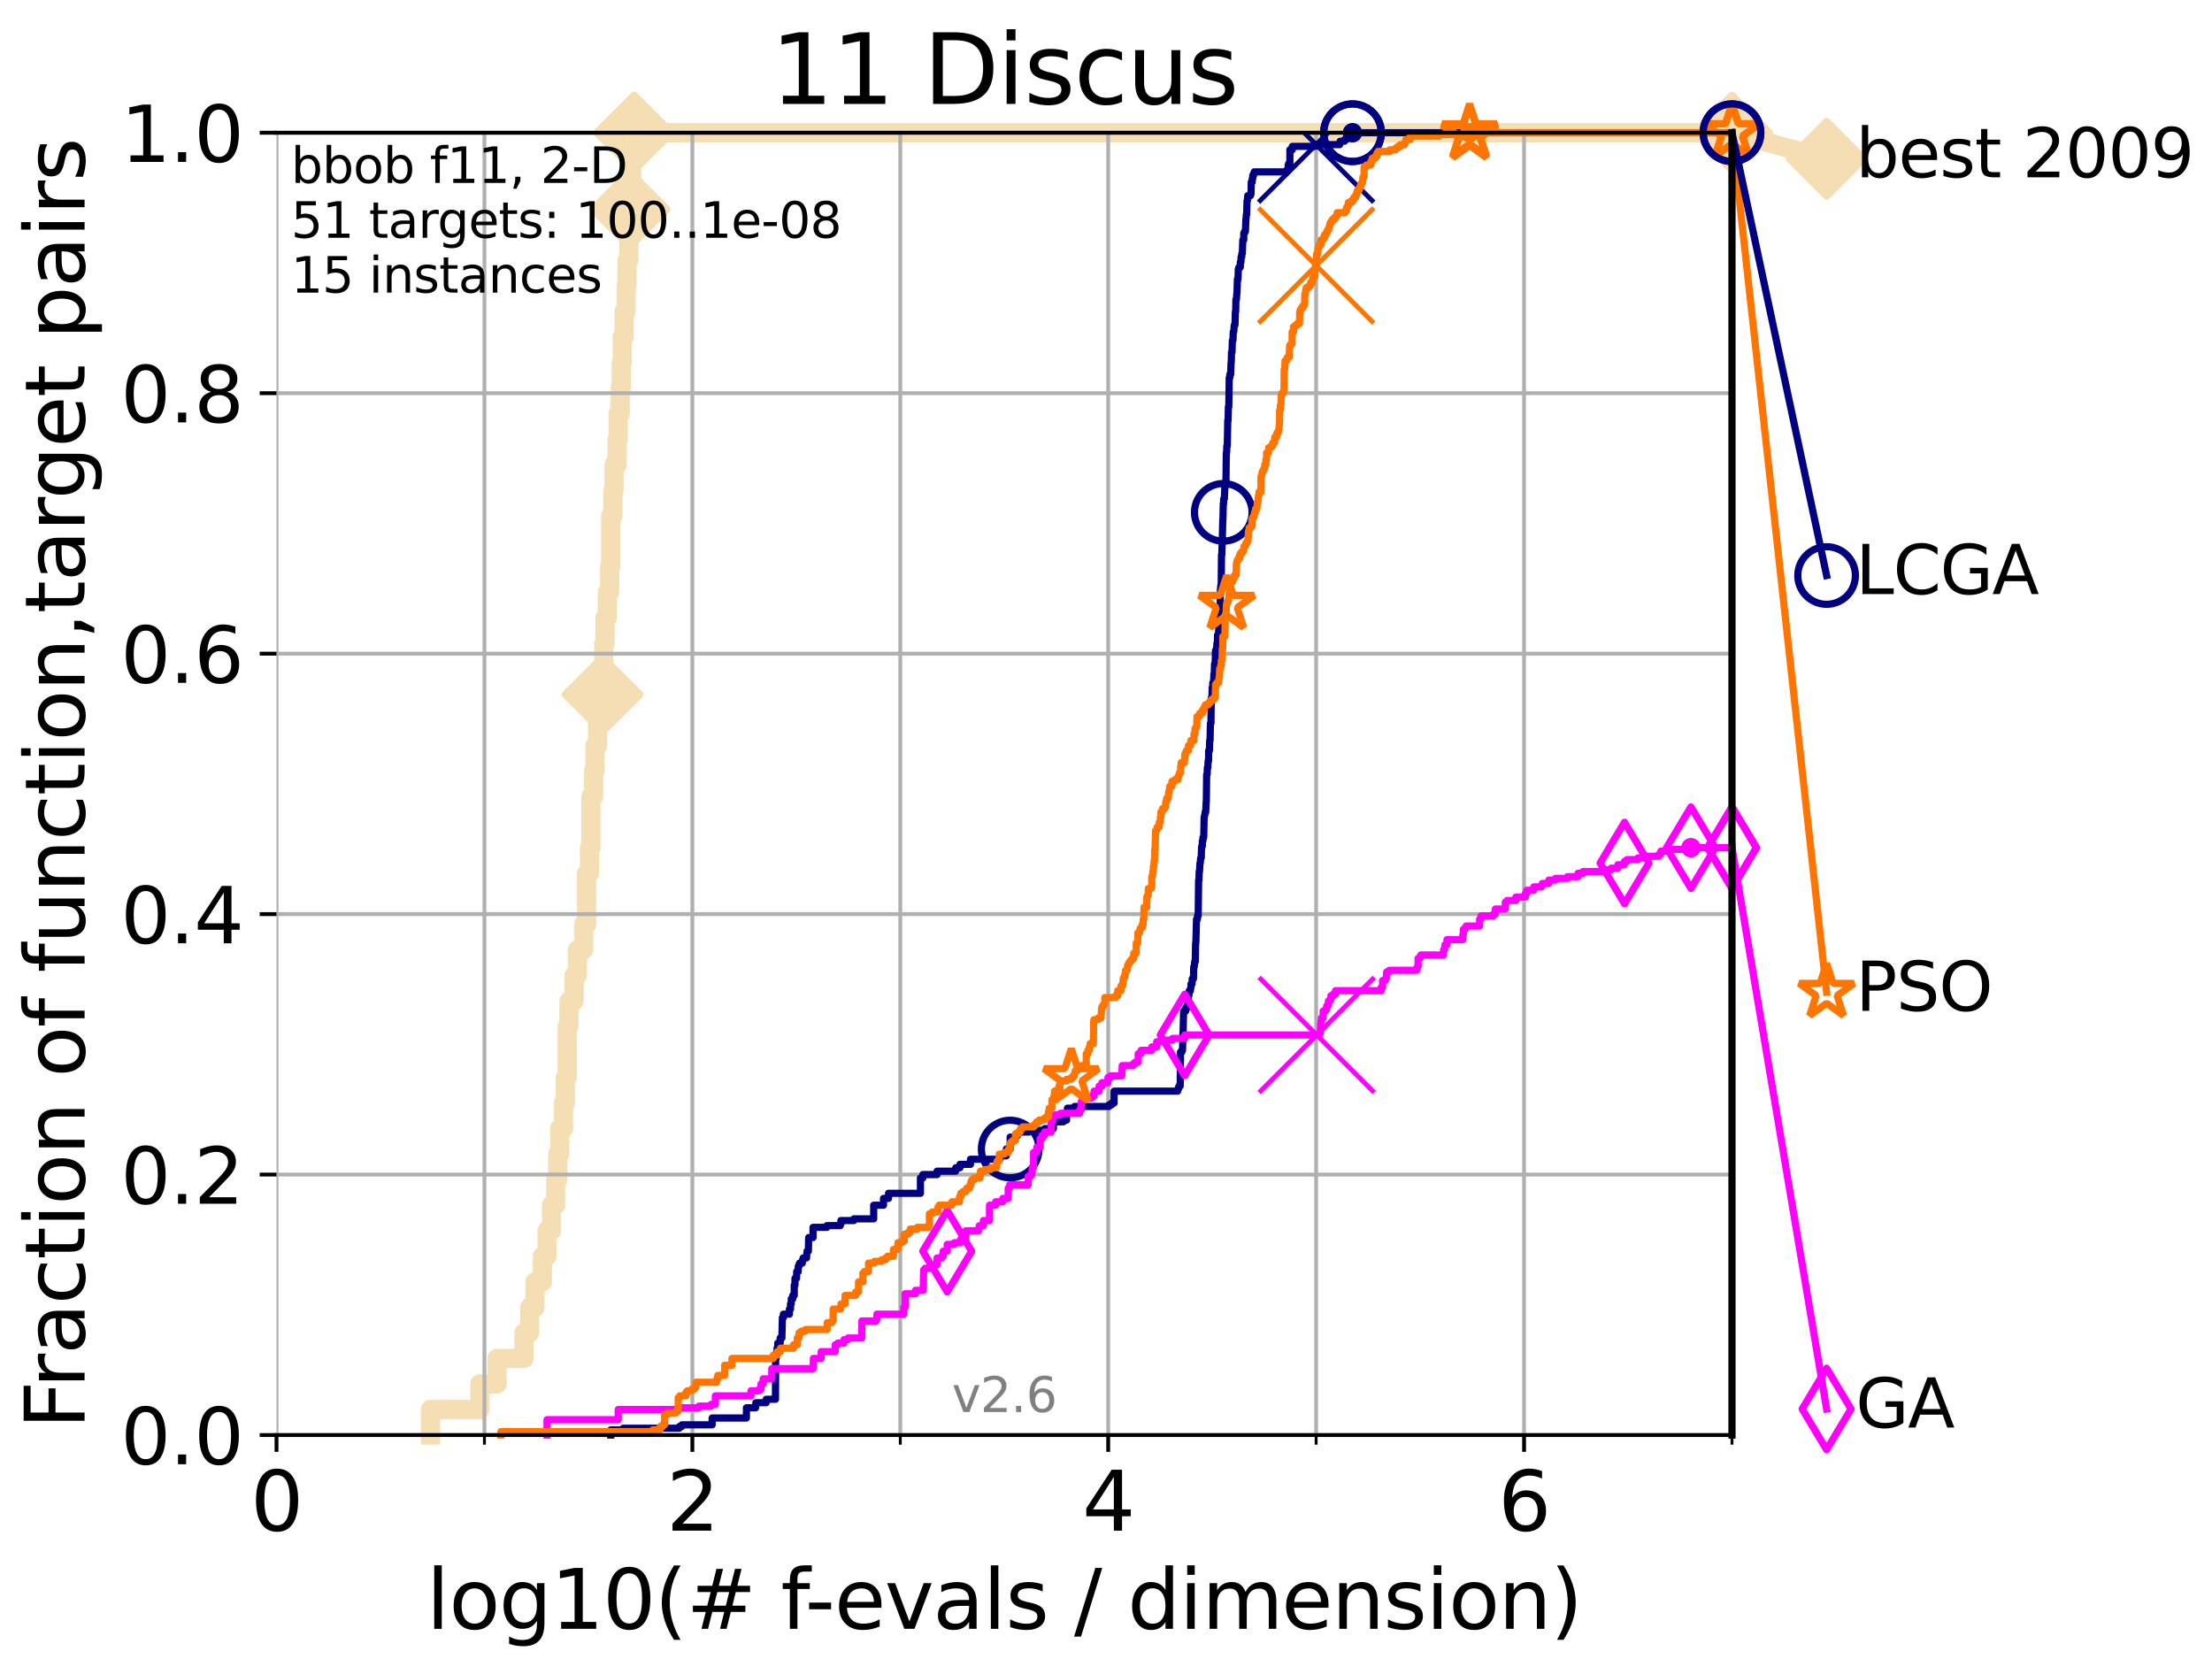<?xml version="1.0" encoding="utf-8" standalone="no"?>
<!DOCTYPE svg PUBLIC "-//W3C//DTD SVG 1.1//EN"
  "http://www.w3.org/Graphics/SVG/1.1/DTD/svg11.dtd">
<svg xmlns:xlink="http://www.w3.org/1999/xlink" width="460.8pt" height="345.6pt" viewBox="0 0 460.8 345.6" xmlns="http://www.w3.org/2000/svg" version="1.1">
 <defs>
  <style type="text/css">*{stroke-linejoin: round; stroke-linecap: butt}</style>
 </defs>
 <g id="figure_1">
  <g id="patch_1">
   <path d="M 0 345.6 
L 460.8 345.6 
L 460.8 0 
L 0 0 
z
" style="fill: #ffffff"/>
  </g>
  <g id="axes_1">
   <g id="patch_2">
    <path d="M 57.6 298.944 
L 360.806 298.944 
L 360.806 27.648 
L 57.6 27.648 
z
" style="fill: #ffffff"/>
   </g>
   <g id="line2d_1">
    <path d="M 89.669 298.944 
L 89.669 293.624 
L 99.95 293.624 
L 99.95 288.305 
L 103.544 288.305 
L 103.544 282.985 
L 109.159 282.985 
L 109.159 277.666 
L 110.336 277.666 
L 110.336 272.346 
L 111.442 272.346 
L 111.442 267.027 
L 112.989 267.027 
L 112.989 261.707 
L 113.954 261.707 
L 113.954 256.388 
L 114.872 256.388 
L 114.872 251.068 
L 115.747 251.068 
L 115.747 245.749 
L 116.17 245.749 
L 116.17 240.429 
L 116.584 240.429 
L 116.584 235.11 
L 117.384 235.11 
L 117.384 229.79 
L 117.772 229.79 
L 117.772 224.471 
L 118.152 224.471 
L 118.152 213.832 
L 118.525 213.832 
L 118.525 208.512 
L 119.6 208.512 
L 119.6 203.192 
L 120.284 203.192 
L 120.284 197.873 
L 121.582 197.873 
L 121.582 192.553 
L 122.199 192.553 
L 122.199 181.914 
L 122.796 181.914 
L 122.796 176.595 
L 123.088 176.595 
L 123.088 165.956 
L 123.658 165.956 
L 123.658 160.636 
L 123.936 160.636 
L 123.936 155.317 
L 124.482 155.317 
L 124.482 149.997 
L 125.271 149.997 
L 125.271 144.678 
L 125.527 144.678 
L 125.527 139.358 
L 125.779 139.358 
L 125.779 134.039 
L 126.029 134.039 
L 126.029 128.719 
L 126.517 128.719 
L 126.517 123.4 
L 126.994 123.4 
L 126.994 118.08 
L 127.227 118.08 
L 127.227 107.441 
L 127.686 107.441 
L 127.686 102.121 
L 127.911 102.121 
L 127.911 96.802 
L 128.571 96.802 
L 128.571 91.482 
L 128.786 91.482 
L 128.786 86.163 
L 129.209 86.163 
L 129.209 80.843 
L 129.417 80.843 
L 129.417 75.524 
L 129.623 75.524 
L 129.623 70.204 
L 130.027 70.204 
L 130.027 64.885 
L 130.423 64.885 
L 130.423 59.565 
L 130.618 59.565 
L 130.618 54.246 
L 131.002 54.246 
L 131.002 48.926 
L 131.191 48.926 
L 131.191 43.607 
L 131.378 43.607 
L 131.378 38.287 
L 131.564 38.287 
L 131.564 32.968 
L 132.109 32.968 
L 132.109 27.648 
L 360.806 27.648 
" style="fill: none; stroke: #f5deb3; stroke-width: 4; stroke-linecap: square"/>
   </g>
   <g id="line2d_2">
    <defs>
     <path id="md68a2b09d3" d="M 0 7.778 
L 7.778 0 
L 0 -7.778 
L -7.778 0 
z
" style="stroke: #f5deb3; stroke-width: 1.5; stroke-linejoin: miter"/>
    </defs>
    <g>
     <use xlink:href="#md68a2b09d3" x="125.527" y="144.678" style="fill: #f5deb3; stroke: #f5deb3; stroke-width: 1.5; stroke-linejoin: miter"/>
     <use xlink:href="#md68a2b09d3" x="131.191" y="43.607" style="fill: #f5deb3; stroke: #f5deb3; stroke-width: 1.5; stroke-linejoin: miter"/>
     <use xlink:href="#md68a2b09d3" x="132.109" y="27.648" style="fill: #f5deb3; stroke: #f5deb3; stroke-width: 1.5; stroke-linejoin: miter"/>
     <use xlink:href="#md68a2b09d3" x="132.109" y="27.648" style="fill: #f5deb3; stroke: #f5deb3; stroke-width: 1.5; stroke-linejoin: miter"/>
     <use xlink:href="#md68a2b09d3" x="360.806" y="27.648" style="fill: #f5deb3; stroke: #f5deb3; stroke-width: 1.5; stroke-linejoin: miter"/>
    </g>
   </g>
   <g id="line2d_3">
    <path style="fill: none; stroke: #f5deb3; stroke-width: 4; stroke-linecap: square"/>
    <g/>
   </g>
   <g id="line2d_4">
    <path d="M 360.806 27.648 
L 380.515 33.074 
" style="fill: none; stroke: #f5deb3; stroke-width: 4; stroke-linecap: square"/>
    <g>
     <use xlink:href="#md68a2b09d3" x="360.806" y="27.648" style="fill: #f5deb3; stroke: #f5deb3; stroke-width: 1.5; stroke-linejoin: miter"/>
     <use xlink:href="#md68a2b09d3" x="380.515" y="33.074" style="fill: #f5deb3; stroke: #f5deb3; stroke-width: 1.5; stroke-linejoin: miter"/>
    </g>
   </g>
   <g id="matplotlib.axis_1">
    <g id="xtick_1">
     <g id="line2d_5">
      <path d="M 57.6 298.944 
L 57.6 27.648 
" clip-path="url(#p4de500bed5)" style="fill: none; stroke: #b0b0b0; stroke-width: 0.8; stroke-linecap: square"/>
     </g>
     <g id="line2d_6">
      <defs>
       <path id="m872d3952e7" d="M 0 0 
L 0 3.5 
" style="stroke: #000000; stroke-width: 0.8"/>
      </defs>
      <g>
       <use xlink:href="#m872d3952e7" x="57.6" y="298.944" style="stroke: #000000; stroke-width: 0.8"/>
      </g>
     </g>
     <g id="text_1">
      <!-- 0 -->
      <g transform="translate(52.192 318.861)scale(0.17 -0.17)">
       <defs>
        <path id="DejaVuSans-30" d="M 2034 4250 
Q 1547 4250 1301 3770 
Q 1056 3291 1056 2328 
Q 1056 1369 1301 889 
Q 1547 409 2034 409 
Q 2525 409 2770 889 
Q 3016 1369 3016 2328 
Q 3016 3291 2770 3770 
Q 2525 4250 2034 4250 
z
M 2034 4750 
Q 2819 4750 3233 4129 
Q 3647 3509 3647 2328 
Q 3647 1150 3233 529 
Q 2819 -91 2034 -91 
Q 1250 -91 836 529 
Q 422 1150 422 2328 
Q 422 3509 836 4129 
Q 1250 4750 2034 4750 
z
" transform="scale(0.016)"/>
       </defs>
       <use xlink:href="#DejaVuSans-30"/>
      </g>
     </g>
    </g>
    <g id="xtick_2">
     <g id="line2d_7">
      <path d="M 144.23 298.944 
L 144.23 27.648 
" clip-path="url(#p4de500bed5)" style="fill: none; stroke: #b0b0b0; stroke-width: 0.8; stroke-linecap: square"/>
     </g>
     <g id="line2d_8">
      <g>
       <use xlink:href="#m872d3952e7" x="144.23" y="298.944" style="stroke: #000000; stroke-width: 0.8"/>
      </g>
     </g>
     <g id="text_2">
      <!-- 2 -->
      <g transform="translate(138.822 318.861)scale(0.17 -0.17)">
       <defs>
        <path id="DejaVuSans-32" d="M 1228 531 
L 3431 531 
L 3431 0 
L 469 0 
L 469 531 
Q 828 903 1448 1529 
Q 2069 2156 2228 2338 
Q 2531 2678 2651 2914 
Q 2772 3150 2772 3378 
Q 2772 3750 2511 3984 
Q 2250 4219 1831 4219 
Q 1534 4219 1204 4116 
Q 875 4013 500 3803 
L 500 4441 
Q 881 4594 1212 4672 
Q 1544 4750 1819 4750 
Q 2544 4750 2975 4387 
Q 3406 4025 3406 3419 
Q 3406 3131 3298 2873 
Q 3191 2616 2906 2266 
Q 2828 2175 2409 1742 
Q 1991 1309 1228 531 
z
" transform="scale(0.016)"/>
       </defs>
       <use xlink:href="#DejaVuSans-32"/>
      </g>
     </g>
    </g>
    <g id="xtick_3">
     <g id="line2d_9">
      <path d="M 230.861 298.944 
L 230.861 27.648 
" clip-path="url(#p4de500bed5)" style="fill: none; stroke: #b0b0b0; stroke-width: 0.8; stroke-linecap: square"/>
     </g>
     <g id="line2d_10">
      <g>
       <use xlink:href="#m872d3952e7" x="230.861" y="298.944" style="stroke: #000000; stroke-width: 0.8"/>
      </g>
     </g>
     <g id="text_3">
      <!-- 4 -->
      <g transform="translate(225.453 318.861)scale(0.17 -0.17)">
       <defs>
        <path id="DejaVuSans-34" d="M 2419 4116 
L 825 1625 
L 2419 1625 
L 2419 4116 
z
M 2253 4666 
L 3047 4666 
L 3047 1625 
L 3713 1625 
L 3713 1100 
L 3047 1100 
L 3047 0 
L 2419 0 
L 2419 1100 
L 313 1100 
L 313 1709 
L 2253 4666 
z
" transform="scale(0.016)"/>
       </defs>
       <use xlink:href="#DejaVuSans-34"/>
      </g>
     </g>
    </g>
    <g id="xtick_4">
     <g id="line2d_11">
      <path d="M 317.491 298.944 
L 317.491 27.648 
" clip-path="url(#p4de500bed5)" style="fill: none; stroke: #b0b0b0; stroke-width: 0.8; stroke-linecap: square"/>
     </g>
     <g id="line2d_12">
      <g>
       <use xlink:href="#m872d3952e7" x="317.491" y="298.944" style="stroke: #000000; stroke-width: 0.8"/>
      </g>
     </g>
     <g id="text_4">
      <!-- 6 -->
      <g transform="translate(312.083 318.861)scale(0.17 -0.17)">
       <defs>
        <path id="DejaVuSans-36" d="M 2113 2584 
Q 1688 2584 1439 2293 
Q 1191 2003 1191 1497 
Q 1191 994 1439 701 
Q 1688 409 2113 409 
Q 2538 409 2786 701 
Q 3034 994 3034 1497 
Q 3034 2003 2786 2293 
Q 2538 2584 2113 2584 
z
M 3366 4563 
L 3366 3988 
Q 3128 4100 2886 4159 
Q 2644 4219 2406 4219 
Q 1781 4219 1451 3797 
Q 1122 3375 1075 2522 
Q 1259 2794 1537 2939 
Q 1816 3084 2150 3084 
Q 2853 3084 3261 2657 
Q 3669 2231 3669 1497 
Q 3669 778 3244 343 
Q 2819 -91 2113 -91 
Q 1303 -91 875 529 
Q 447 1150 447 2328 
Q 447 3434 972 4092 
Q 1497 4750 2381 4750 
Q 2619 4750 2861 4703 
Q 3103 4656 3366 4563 
z
" transform="scale(0.016)"/>
       </defs>
       <use xlink:href="#DejaVuSans-36"/>
      </g>
     </g>
    </g>
    <g id="xtick_5">
     <g id="line2d_13">
      <path d="M 100.915 298.944 
L 100.915 27.648 
" clip-path="url(#p4de500bed5)" style="fill: none; stroke: #b0b0b0; stroke-width: 0.8; stroke-linecap: square"/>
     </g>
     <g id="line2d_14">
      <defs>
       <path id="m631604f080" d="M 0 0 
L 0 2 
" style="stroke: #000000; stroke-width: 0.6"/>
      </defs>
      <g>
       <use xlink:href="#m631604f080" x="100.915" y="298.944" style="stroke: #000000; stroke-width: 0.6"/>
      </g>
     </g>
    </g>
    <g id="xtick_6">
     <g id="line2d_15">
      <path d="M 187.546 298.944 
L 187.546 27.648 
" clip-path="url(#p4de500bed5)" style="fill: none; stroke: #b0b0b0; stroke-width: 0.8; stroke-linecap: square"/>
     </g>
     <g id="line2d_16">
      <g>
       <use xlink:href="#m631604f080" x="187.546" y="298.944" style="stroke: #000000; stroke-width: 0.6"/>
      </g>
     </g>
    </g>
    <g id="xtick_7">
     <g id="line2d_17">
      <path d="M 274.176 298.944 
L 274.176 27.648 
" clip-path="url(#p4de500bed5)" style="fill: none; stroke: #b0b0b0; stroke-width: 0.8; stroke-linecap: square"/>
     </g>
     <g id="line2d_18">
      <g>
       <use xlink:href="#m631604f080" x="274.176" y="298.944" style="stroke: #000000; stroke-width: 0.6"/>
      </g>
     </g>
    </g>
    <g id="xtick_8">
     <g id="line2d_19">
      <path d="M 360.806 298.944 
L 360.806 27.648 
" clip-path="url(#p4de500bed5)" style="fill: none; stroke: #b0b0b0; stroke-width: 0.8; stroke-linecap: square"/>
     </g>
     <g id="line2d_20">
      <g>
       <use xlink:href="#m631604f080" x="360.806" y="298.944" style="stroke: #000000; stroke-width: 0.6"/>
      </g>
     </g>
    </g>
    <g id="text_5">
     <!-- log10(# f-evals / dimension) -->
     <g transform="translate(88.823 339.314)scale(0.17 -0.17)">
      <defs>
       <path id="DejaVuSans-6c" d="M 603 4863 
L 1178 4863 
L 1178 0 
L 603 0 
L 603 4863 
z
" transform="scale(0.016)"/>
       <path id="DejaVuSans-6f" d="M 1959 3097 
Q 1497 3097 1228 2736 
Q 959 2375 959 1747 
Q 959 1119 1226 758 
Q 1494 397 1959 397 
Q 2419 397 2687 759 
Q 2956 1122 2956 1747 
Q 2956 2369 2687 2733 
Q 2419 3097 1959 3097 
z
M 1959 3584 
Q 2709 3584 3137 3096 
Q 3566 2609 3566 1747 
Q 3566 888 3137 398 
Q 2709 -91 1959 -91 
Q 1206 -91 779 398 
Q 353 888 353 1747 
Q 353 2609 779 3096 
Q 1206 3584 1959 3584 
z
" transform="scale(0.016)"/>
       <path id="DejaVuSans-67" d="M 2906 1791 
Q 2906 2416 2648 2759 
Q 2391 3103 1925 3103 
Q 1463 3103 1205 2759 
Q 947 2416 947 1791 
Q 947 1169 1205 825 
Q 1463 481 1925 481 
Q 2391 481 2648 825 
Q 2906 1169 2906 1791 
z
M 3481 434 
Q 3481 -459 3084 -895 
Q 2688 -1331 1869 -1331 
Q 1566 -1331 1297 -1286 
Q 1028 -1241 775 -1147 
L 775 -588 
Q 1028 -725 1275 -790 
Q 1522 -856 1778 -856 
Q 2344 -856 2625 -561 
Q 2906 -266 2906 331 
L 2906 616 
Q 2728 306 2450 153 
Q 2172 0 1784 0 
Q 1141 0 747 490 
Q 353 981 353 1791 
Q 353 2603 747 3093 
Q 1141 3584 1784 3584 
Q 2172 3584 2450 3431 
Q 2728 3278 2906 2969 
L 2906 3500 
L 3481 3500 
L 3481 434 
z
" transform="scale(0.016)"/>
       <path id="DejaVuSans-31" d="M 794 531 
L 1825 531 
L 1825 4091 
L 703 3866 
L 703 4441 
L 1819 4666 
L 2450 4666 
L 2450 531 
L 3481 531 
L 3481 0 
L 794 0 
L 794 531 
z
" transform="scale(0.016)"/>
       <path id="DejaVuSans-28" d="M 1984 4856 
Q 1566 4138 1362 3434 
Q 1159 2731 1159 2009 
Q 1159 1288 1364 580 
Q 1569 -128 1984 -844 
L 1484 -844 
Q 1016 -109 783 600 
Q 550 1309 550 2009 
Q 550 2706 781 3412 
Q 1013 4119 1484 4856 
L 1984 4856 
z
" transform="scale(0.016)"/>
       <path id="DejaVuSans-23" d="M 3272 2816 
L 2363 2816 
L 2100 1772 
L 3016 1772 
L 3272 2816 
z
M 2803 4594 
L 2478 3297 
L 3391 3297 
L 3719 4594 
L 4219 4594 
L 3897 3297 
L 4872 3297 
L 4872 2816 
L 3775 2816 
L 3519 1772 
L 4513 1772 
L 4513 1294 
L 3397 1294 
L 3072 0 
L 2572 0 
L 2894 1294 
L 1978 1294 
L 1656 0 
L 1153 0 
L 1478 1294 
L 494 1294 
L 494 1772 
L 1594 1772 
L 1856 2816 
L 850 2816 
L 850 3297 
L 1978 3297 
L 2297 4594 
L 2803 4594 
z
" transform="scale(0.016)"/>
       <path id="DejaVuSans-20" transform="scale(0.016)"/>
       <path id="DejaVuSans-66" d="M 2375 4863 
L 2375 4384 
L 1825 4384 
Q 1516 4384 1395 4259 
Q 1275 4134 1275 3809 
L 1275 3500 
L 2222 3500 
L 2222 3053 
L 1275 3053 
L 1275 0 
L 697 0 
L 697 3053 
L 147 3053 
L 147 3500 
L 697 3500 
L 697 3744 
Q 697 4328 969 4595 
Q 1241 4863 1831 4863 
L 2375 4863 
z
" transform="scale(0.016)"/>
       <path id="DejaVuSans-2d" d="M 313 2009 
L 1997 2009 
L 1997 1497 
L 313 1497 
L 313 2009 
z
" transform="scale(0.016)"/>
       <path id="DejaVuSans-65" d="M 3597 1894 
L 3597 1613 
L 953 1613 
Q 991 1019 1311 708 
Q 1631 397 2203 397 
Q 2534 397 2845 478 
Q 3156 559 3463 722 
L 3463 178 
Q 3153 47 2828 -22 
Q 2503 -91 2169 -91 
Q 1331 -91 842 396 
Q 353 884 353 1716 
Q 353 2575 817 3079 
Q 1281 3584 2069 3584 
Q 2775 3584 3186 3129 
Q 3597 2675 3597 1894 
z
M 3022 2063 
Q 3016 2534 2758 2815 
Q 2500 3097 2075 3097 
Q 1594 3097 1305 2825 
Q 1016 2553 972 2059 
L 3022 2063 
z
" transform="scale(0.016)"/>
       <path id="DejaVuSans-76" d="M 191 3500 
L 800 3500 
L 1894 563 
L 2988 3500 
L 3597 3500 
L 2284 0 
L 1503 0 
L 191 3500 
z
" transform="scale(0.016)"/>
       <path id="DejaVuSans-61" d="M 2194 1759 
Q 1497 1759 1228 1600 
Q 959 1441 959 1056 
Q 959 750 1161 570 
Q 1363 391 1709 391 
Q 2188 391 2477 730 
Q 2766 1069 2766 1631 
L 2766 1759 
L 2194 1759 
z
M 3341 1997 
L 3341 0 
L 2766 0 
L 2766 531 
Q 2569 213 2275 61 
Q 1981 -91 1556 -91 
Q 1019 -91 701 211 
Q 384 513 384 1019 
Q 384 1609 779 1909 
Q 1175 2209 1959 2209 
L 2766 2209 
L 2766 2266 
Q 2766 2663 2505 2880 
Q 2244 3097 1772 3097 
Q 1472 3097 1187 3025 
Q 903 2953 641 2809 
L 641 3341 
Q 956 3463 1253 3523 
Q 1550 3584 1831 3584 
Q 2591 3584 2966 3190 
Q 3341 2797 3341 1997 
z
" transform="scale(0.016)"/>
       <path id="DejaVuSans-73" d="M 2834 3397 
L 2834 2853 
Q 2591 2978 2328 3040 
Q 2066 3103 1784 3103 
Q 1356 3103 1142 2972 
Q 928 2841 928 2578 
Q 928 2378 1081 2264 
Q 1234 2150 1697 2047 
L 1894 2003 
Q 2506 1872 2764 1633 
Q 3022 1394 3022 966 
Q 3022 478 2636 193 
Q 2250 -91 1575 -91 
Q 1294 -91 989 -36 
Q 684 19 347 128 
L 347 722 
Q 666 556 975 473 
Q 1284 391 1588 391 
Q 1994 391 2212 530 
Q 2431 669 2431 922 
Q 2431 1156 2273 1281 
Q 2116 1406 1581 1522 
L 1381 1569 
Q 847 1681 609 1914 
Q 372 2147 372 2553 
Q 372 3047 722 3315 
Q 1072 3584 1716 3584 
Q 2034 3584 2315 3537 
Q 2597 3491 2834 3397 
z
" transform="scale(0.016)"/>
       <path id="DejaVuSans-2f" d="M 1625 4666 
L 2156 4666 
L 531 -594 
L 0 -594 
L 1625 4666 
z
" transform="scale(0.016)"/>
       <path id="DejaVuSans-64" d="M 2906 2969 
L 2906 4863 
L 3481 4863 
L 3481 0 
L 2906 0 
L 2906 525 
Q 2725 213 2448 61 
Q 2172 -91 1784 -91 
Q 1150 -91 751 415 
Q 353 922 353 1747 
Q 353 2572 751 3078 
Q 1150 3584 1784 3584 
Q 2172 3584 2448 3432 
Q 2725 3281 2906 2969 
z
M 947 1747 
Q 947 1113 1208 752 
Q 1469 391 1925 391 
Q 2381 391 2643 752 
Q 2906 1113 2906 1747 
Q 2906 2381 2643 2742 
Q 2381 3103 1925 3103 
Q 1469 3103 1208 2742 
Q 947 2381 947 1747 
z
" transform="scale(0.016)"/>
       <path id="DejaVuSans-69" d="M 603 3500 
L 1178 3500 
L 1178 0 
L 603 0 
L 603 3500 
z
M 603 4863 
L 1178 4863 
L 1178 4134 
L 603 4134 
L 603 4863 
z
" transform="scale(0.016)"/>
       <path id="DejaVuSans-6d" d="M 3328 2828 
Q 3544 3216 3844 3400 
Q 4144 3584 4550 3584 
Q 5097 3584 5394 3201 
Q 5691 2819 5691 2113 
L 5691 0 
L 5113 0 
L 5113 2094 
Q 5113 2597 4934 2840 
Q 4756 3084 4391 3084 
Q 3944 3084 3684 2787 
Q 3425 2491 3425 1978 
L 3425 0 
L 2847 0 
L 2847 2094 
Q 2847 2600 2669 2842 
Q 2491 3084 2119 3084 
Q 1678 3084 1418 2786 
Q 1159 2488 1159 1978 
L 1159 0 
L 581 0 
L 581 3500 
L 1159 3500 
L 1159 2956 
Q 1356 3278 1631 3431 
Q 1906 3584 2284 3584 
Q 2666 3584 2933 3390 
Q 3200 3197 3328 2828 
z
" transform="scale(0.016)"/>
       <path id="DejaVuSans-6e" d="M 3513 2113 
L 3513 0 
L 2938 0 
L 2938 2094 
Q 2938 2591 2744 2837 
Q 2550 3084 2163 3084 
Q 1697 3084 1428 2787 
Q 1159 2491 1159 1978 
L 1159 0 
L 581 0 
L 581 3500 
L 1159 3500 
L 1159 2956 
Q 1366 3272 1645 3428 
Q 1925 3584 2291 3584 
Q 2894 3584 3203 3211 
Q 3513 2838 3513 2113 
z
" transform="scale(0.016)"/>
       <path id="DejaVuSans-29" d="M 513 4856 
L 1013 4856 
Q 1481 4119 1714 3412 
Q 1947 2706 1947 2009 
Q 1947 1309 1714 600 
Q 1481 -109 1013 -844 
L 513 -844 
Q 928 -128 1133 580 
Q 1338 1288 1338 2009 
Q 1338 2731 1133 3434 
Q 928 4138 513 4856 
z
" transform="scale(0.016)"/>
      </defs>
      <use xlink:href="#DejaVuSans-6c"/>
      <use xlink:href="#DejaVuSans-6f" x="27.783"/>
      <use xlink:href="#DejaVuSans-67" x="88.965"/>
      <use xlink:href="#DejaVuSans-31" x="152.441"/>
      <use xlink:href="#DejaVuSans-30" x="216.064"/>
      <use xlink:href="#DejaVuSans-28" x="279.688"/>
      <use xlink:href="#DejaVuSans-23" x="318.701"/>
      <use xlink:href="#DejaVuSans-20" x="402.49"/>
      <use xlink:href="#DejaVuSans-66" x="434.277"/>
      <use xlink:href="#DejaVuSans-2d" x="463.982"/>
      <use xlink:href="#DejaVuSans-65" x="500.066"/>
      <use xlink:href="#DejaVuSans-76" x="561.59"/>
      <use xlink:href="#DejaVuSans-61" x="620.77"/>
      <use xlink:href="#DejaVuSans-6c" x="682.049"/>
      <use xlink:href="#DejaVuSans-73" x="709.832"/>
      <use xlink:href="#DejaVuSans-20" x="761.932"/>
      <use xlink:href="#DejaVuSans-2f" x="793.719"/>
      <use xlink:href="#DejaVuSans-20" x="827.41"/>
      <use xlink:href="#DejaVuSans-64" x="859.197"/>
      <use xlink:href="#DejaVuSans-69" x="922.674"/>
      <use xlink:href="#DejaVuSans-6d" x="950.457"/>
      <use xlink:href="#DejaVuSans-65" x="1047.869"/>
      <use xlink:href="#DejaVuSans-6e" x="1109.393"/>
      <use xlink:href="#DejaVuSans-73" x="1172.771"/>
      <use xlink:href="#DejaVuSans-69" x="1224.871"/>
      <use xlink:href="#DejaVuSans-6f" x="1252.654"/>
      <use xlink:href="#DejaVuSans-6e" x="1313.836"/>
      <use xlink:href="#DejaVuSans-29" x="1377.215"/>
     </g>
    </g>
   </g>
   <g id="matplotlib.axis_2">
    <g id="ytick_1">
     <g id="line2d_21">
      <path d="M 57.6 298.944 
L 360.806 298.944 
" clip-path="url(#p4de500bed5)" style="fill: none; stroke: #b0b0b0; stroke-width: 0.8; stroke-linecap: square"/>
     </g>
     <g id="line2d_22">
      <defs>
       <path id="m7ef1f0fcd7" d="M 0 0 
L -3.5 0 
" style="stroke: #000000; stroke-width: 0.8"/>
      </defs>
      <g>
       <use xlink:href="#m7ef1f0fcd7" x="57.6" y="298.944" style="stroke: #000000; stroke-width: 0.8"/>
      </g>
     </g>
     <g id="text_6">
      <!-- 0.0 -->
      <g transform="translate(25.155 305.023)scale(0.16 -0.16)">
       <defs>
        <path id="DejaVuSans-2e" d="M 684 794 
L 1344 794 
L 1344 0 
L 684 0 
L 684 794 
z
" transform="scale(0.016)"/>
       </defs>
       <use xlink:href="#DejaVuSans-30"/>
       <use xlink:href="#DejaVuSans-2e" x="63.623"/>
       <use xlink:href="#DejaVuSans-30" x="95.41"/>
      </g>
     </g>
    </g>
    <g id="ytick_2">
     <g id="line2d_23">
      <path d="M 57.6 244.685 
L 360.806 244.685 
" clip-path="url(#p4de500bed5)" style="fill: none; stroke: #b0b0b0; stroke-width: 0.8; stroke-linecap: square"/>
     </g>
     <g id="line2d_24">
      <g>
       <use xlink:href="#m7ef1f0fcd7" x="57.6" y="244.685" style="stroke: #000000; stroke-width: 0.8"/>
      </g>
     </g>
     <g id="text_7">
      <!-- 0.2 -->
      <g transform="translate(25.155 250.764)scale(0.16 -0.16)">
       <use xlink:href="#DejaVuSans-30"/>
       <use xlink:href="#DejaVuSans-2e" x="63.623"/>
       <use xlink:href="#DejaVuSans-32" x="95.41"/>
      </g>
     </g>
    </g>
    <g id="ytick_3">
     <g id="line2d_25">
      <path d="M 57.6 190.426 
L 360.806 190.426 
" clip-path="url(#p4de500bed5)" style="fill: none; stroke: #b0b0b0; stroke-width: 0.8; stroke-linecap: square"/>
     </g>
     <g id="line2d_26">
      <g>
       <use xlink:href="#m7ef1f0fcd7" x="57.6" y="190.426" style="stroke: #000000; stroke-width: 0.8"/>
      </g>
     </g>
     <g id="text_8">
      <!-- 0.4 -->
      <g transform="translate(25.155 196.504)scale(0.16 -0.16)">
       <use xlink:href="#DejaVuSans-30"/>
       <use xlink:href="#DejaVuSans-2e" x="63.623"/>
       <use xlink:href="#DejaVuSans-34" x="95.41"/>
      </g>
     </g>
    </g>
    <g id="ytick_4">
     <g id="line2d_27">
      <path d="M 57.6 136.166 
L 360.806 136.166 
" clip-path="url(#p4de500bed5)" style="fill: none; stroke: #b0b0b0; stroke-width: 0.8; stroke-linecap: square"/>
     </g>
     <g id="line2d_28">
      <g>
       <use xlink:href="#m7ef1f0fcd7" x="57.6" y="136.166" style="stroke: #000000; stroke-width: 0.8"/>
      </g>
     </g>
     <g id="text_9">
      <!-- 0.6 -->
      <g transform="translate(25.155 142.245)scale(0.16 -0.16)">
       <use xlink:href="#DejaVuSans-30"/>
       <use xlink:href="#DejaVuSans-2e" x="63.623"/>
       <use xlink:href="#DejaVuSans-36" x="95.41"/>
      </g>
     </g>
    </g>
    <g id="ytick_5">
     <g id="line2d_29">
      <path d="M 57.6 81.907 
L 360.806 81.907 
" clip-path="url(#p4de500bed5)" style="fill: none; stroke: #b0b0b0; stroke-width: 0.8; stroke-linecap: square"/>
     </g>
     <g id="line2d_30">
      <g>
       <use xlink:href="#m7ef1f0fcd7" x="57.6" y="81.907" style="stroke: #000000; stroke-width: 0.8"/>
      </g>
     </g>
     <g id="text_10">
      <!-- 0.8 -->
      <g transform="translate(25.155 87.986)scale(0.16 -0.16)">
       <defs>
        <path id="DejaVuSans-38" d="M 2034 2216 
Q 1584 2216 1326 1975 
Q 1069 1734 1069 1313 
Q 1069 891 1326 650 
Q 1584 409 2034 409 
Q 2484 409 2743 651 
Q 3003 894 3003 1313 
Q 3003 1734 2745 1975 
Q 2488 2216 2034 2216 
z
M 1403 2484 
Q 997 2584 770 2862 
Q 544 3141 544 3541 
Q 544 4100 942 4425 
Q 1341 4750 2034 4750 
Q 2731 4750 3128 4425 
Q 3525 4100 3525 3541 
Q 3525 3141 3298 2862 
Q 3072 2584 2669 2484 
Q 3125 2378 3379 2068 
Q 3634 1759 3634 1313 
Q 3634 634 3220 271 
Q 2806 -91 2034 -91 
Q 1263 -91 848 271 
Q 434 634 434 1313 
Q 434 1759 690 2068 
Q 947 2378 1403 2484 
z
M 1172 3481 
Q 1172 3119 1398 2916 
Q 1625 2713 2034 2713 
Q 2441 2713 2670 2916 
Q 2900 3119 2900 3481 
Q 2900 3844 2670 4047 
Q 2441 4250 2034 4250 
Q 1625 4250 1398 4047 
Q 1172 3844 1172 3481 
z
" transform="scale(0.016)"/>
       </defs>
       <use xlink:href="#DejaVuSans-30"/>
       <use xlink:href="#DejaVuSans-2e" x="63.623"/>
       <use xlink:href="#DejaVuSans-38" x="95.41"/>
      </g>
     </g>
    </g>
    <g id="ytick_6">
     <g id="line2d_31">
      <path d="M 57.6 27.648 
L 360.806 27.648 
" clip-path="url(#p4de500bed5)" style="fill: none; stroke: #b0b0b0; stroke-width: 0.8; stroke-linecap: square"/>
     </g>
     <g id="line2d_32">
      <g>
       <use xlink:href="#m7ef1f0fcd7" x="57.6" y="27.648" style="stroke: #000000; stroke-width: 0.8"/>
      </g>
     </g>
     <g id="text_11">
      <!-- 1.0 -->
      <g transform="translate(25.155 33.727)scale(0.16 -0.16)">
       <use xlink:href="#DejaVuSans-31"/>
       <use xlink:href="#DejaVuSans-2e" x="63.623"/>
       <use xlink:href="#DejaVuSans-30" x="95.41"/>
      </g>
     </g>
    </g>
    <g id="text_12">
     <!-- Fraction of function,target pairs -->
     <g transform="translate(17.62 297.681)rotate(-90)scale(0.17 -0.17)">
      <defs>
       <path id="DejaVuSans-46" d="M 628 4666 
L 3309 4666 
L 3309 4134 
L 1259 4134 
L 1259 2759 
L 3109 2759 
L 3109 2228 
L 1259 2228 
L 1259 0 
L 628 0 
L 628 4666 
z
" transform="scale(0.016)"/>
       <path id="DejaVuSans-72" d="M 2631 2963 
Q 2534 3019 2420 3045 
Q 2306 3072 2169 3072 
Q 1681 3072 1420 2755 
Q 1159 2438 1159 1844 
L 1159 0 
L 581 0 
L 581 3500 
L 1159 3500 
L 1159 2956 
Q 1341 3275 1631 3429 
Q 1922 3584 2338 3584 
Q 2397 3584 2469 3576 
Q 2541 3569 2628 3553 
L 2631 2963 
z
" transform="scale(0.016)"/>
       <path id="DejaVuSans-63" d="M 3122 3366 
L 3122 2828 
Q 2878 2963 2633 3030 
Q 2388 3097 2138 3097 
Q 1578 3097 1268 2742 
Q 959 2388 959 1747 
Q 959 1106 1268 751 
Q 1578 397 2138 397 
Q 2388 397 2633 464 
Q 2878 531 3122 666 
L 3122 134 
Q 2881 22 2623 -34 
Q 2366 -91 2075 -91 
Q 1284 -91 818 406 
Q 353 903 353 1747 
Q 353 2603 823 3093 
Q 1294 3584 2113 3584 
Q 2378 3584 2631 3529 
Q 2884 3475 3122 3366 
z
" transform="scale(0.016)"/>
       <path id="DejaVuSans-74" d="M 1172 4494 
L 1172 3500 
L 2356 3500 
L 2356 3053 
L 1172 3053 
L 1172 1153 
Q 1172 725 1289 603 
Q 1406 481 1766 481 
L 2356 481 
L 2356 0 
L 1766 0 
Q 1100 0 847 248 
Q 594 497 594 1153 
L 594 3053 
L 172 3053 
L 172 3500 
L 594 3500 
L 594 4494 
L 1172 4494 
z
" transform="scale(0.016)"/>
       <path id="DejaVuSans-75" d="M 544 1381 
L 544 3500 
L 1119 3500 
L 1119 1403 
Q 1119 906 1312 657 
Q 1506 409 1894 409 
Q 2359 409 2629 706 
Q 2900 1003 2900 1516 
L 2900 3500 
L 3475 3500 
L 3475 0 
L 2900 0 
L 2900 538 
Q 2691 219 2414 64 
Q 2138 -91 1772 -91 
Q 1169 -91 856 284 
Q 544 659 544 1381 
z
M 1991 3584 
L 1991 3584 
z
" transform="scale(0.016)"/>
       <path id="DejaVuSans-2c" d="M 750 794 
L 1409 794 
L 1409 256 
L 897 -744 
L 494 -744 
L 750 256 
L 750 794 
z
" transform="scale(0.016)"/>
       <path id="DejaVuSans-70" d="M 1159 525 
L 1159 -1331 
L 581 -1331 
L 581 3500 
L 1159 3500 
L 1159 2969 
Q 1341 3281 1617 3432 
Q 1894 3584 2278 3584 
Q 2916 3584 3314 3078 
Q 3713 2572 3713 1747 
Q 3713 922 3314 415 
Q 2916 -91 2278 -91 
Q 1894 -91 1617 61 
Q 1341 213 1159 525 
z
M 3116 1747 
Q 3116 2381 2855 2742 
Q 2594 3103 2138 3103 
Q 1681 3103 1420 2742 
Q 1159 2381 1159 1747 
Q 1159 1113 1420 752 
Q 1681 391 2138 391 
Q 2594 391 2855 752 
Q 3116 1113 3116 1747 
z
" transform="scale(0.016)"/>
      </defs>
      <use xlink:href="#DejaVuSans-46"/>
      <use xlink:href="#DejaVuSans-72" x="50.27"/>
      <use xlink:href="#DejaVuSans-61" x="91.383"/>
      <use xlink:href="#DejaVuSans-63" x="152.662"/>
      <use xlink:href="#DejaVuSans-74" x="207.643"/>
      <use xlink:href="#DejaVuSans-69" x="246.852"/>
      <use xlink:href="#DejaVuSans-6f" x="274.635"/>
      <use xlink:href="#DejaVuSans-6e" x="335.816"/>
      <use xlink:href="#DejaVuSans-20" x="399.195"/>
      <use xlink:href="#DejaVuSans-6f" x="430.982"/>
      <use xlink:href="#DejaVuSans-66" x="492.164"/>
      <use xlink:href="#DejaVuSans-20" x="527.369"/>
      <use xlink:href="#DejaVuSans-66" x="559.156"/>
      <use xlink:href="#DejaVuSans-75" x="594.361"/>
      <use xlink:href="#DejaVuSans-6e" x="657.74"/>
      <use xlink:href="#DejaVuSans-63" x="721.119"/>
      <use xlink:href="#DejaVuSans-74" x="776.1"/>
      <use xlink:href="#DejaVuSans-69" x="815.309"/>
      <use xlink:href="#DejaVuSans-6f" x="843.092"/>
      <use xlink:href="#DejaVuSans-6e" x="904.273"/>
      <use xlink:href="#DejaVuSans-2c" x="967.652"/>
      <use xlink:href="#DejaVuSans-74" x="999.439"/>
      <use xlink:href="#DejaVuSans-61" x="1038.648"/>
      <use xlink:href="#DejaVuSans-72" x="1099.928"/>
      <use xlink:href="#DejaVuSans-67" x="1139.291"/>
      <use xlink:href="#DejaVuSans-65" x="1202.768"/>
      <use xlink:href="#DejaVuSans-74" x="1264.291"/>
      <use xlink:href="#DejaVuSans-20" x="1303.5"/>
      <use xlink:href="#DejaVuSans-70" x="1335.287"/>
      <use xlink:href="#DejaVuSans-61" x="1398.764"/>
      <use xlink:href="#DejaVuSans-69" x="1460.043"/>
      <use xlink:href="#DejaVuSans-72" x="1487.826"/>
      <use xlink:href="#DejaVuSans-73" x="1528.939"/>
     </g>
    </g>
   </g>
   <g id="line2d_33">
    <defs>
     <path id="m17eb8b042a" d="M 0 1.5 
C 0.398 1.5 0.779 1.342 1.061 1.061 
C 1.342 0.779 1.5 0.398 1.5 0 
C 1.5 -0.398 1.342 -0.779 1.061 -1.061 
C 0.779 -1.342 0.398 -1.5 0 -1.5 
C -0.398 -1.5 -0.779 -1.342 -1.061 -1.061 
C -1.342 -0.779 -1.5 -0.398 -1.5 0 
C -1.5 0.398 -1.342 0.779 -1.061 1.061 
C -0.779 1.342 -0.398 1.5 0 1.5 
z
" style="stroke: #f5deb3"/>
    </defs>
    <g>
     <use xlink:href="#m17eb8b042a" x="132.109" y="27.648" style="fill: #f5deb3; stroke: #f5deb3"/>
     <use xlink:href="#m17eb8b042a" x="132.109" y="27.648" style="fill: #f5deb3; stroke: #f5deb3"/>
    </g>
   </g>
   <g id="line2d_34">
    <defs>
     <path id="ma40f5c6263" d="M 0 1.5 
C 0.398 1.5 0.779 1.342 1.061 1.061 
C 1.342 0.779 1.5 0.398 1.5 0 
C 1.5 -0.398 1.342 -0.779 1.061 -1.061 
C 0.779 -1.342 0.398 -1.5 0 -1.5 
C -0.398 -1.5 -0.779 -1.342 -1.061 -1.061 
C -1.342 -0.779 -1.5 -0.398 -1.5 0 
C -1.5 0.398 -1.342 0.779 -1.061 1.061 
C -0.779 1.342 -0.398 1.5 0 1.5 
z
" style="stroke: #000080"/>
    </defs>
    <g>
     <use xlink:href="#ma40f5c6263" x="281.75" y="27.648" style="fill: #000080; stroke: #000080"/>
     <use xlink:href="#ma40f5c6263" x="281.75" y="27.648" style="fill: #000080; stroke: #000080"/>
    </g>
   </g>
   <g id="line2d_35">
    <path d="M 127.227 298.944 
L 127.227 297.88 
L 129.826 297.88 
L 129.826 297.525 
L 141.502 297.525 
L 141.502 297.171 
L 142.038 297.171 
L 142.038 296.816 
L 148.353 296.816 
L 148.353 295.398 
L 155.495 295.398 
L 155.495 293.27 
L 157.41 293.27 
L 157.457 292.206 
L 159.61 292.206 
L 159.61 291.497 
L 161.542 291.497 
L 161.58 282.985 
L 161.692 282.985 
L 161.692 281.922 
L 161.877 281.922 
L 161.877 280.858 
L 162.023 280.858 
L 162.023 279.794 
L 162.528 279.794 
L 162.528 278.73 
L 162.88 278.73 
L 162.985 274.474 
L 163.192 274.474 
L 163.192 273.765 
L 164.453 273.765 
L 164.453 272.701 
L 164.676 272.701 
L 164.676 271.637 
L 164.834 271.637 
L 164.834 270.573 
L 165.146 270.573 
L 165.146 269.864 
L 165.453 269.864 
L 165.453 267.736 
L 165.605 267.736 
L 165.605 266.318 
L 165.934 266.318 
L 165.964 264.899 
L 166.287 264.899 
L 166.287 263.835 
L 166.432 263.835 
L 166.432 263.48 
L 166.576 263.48 
L 166.576 263.126 
L 167.141 263.126 
L 167.196 262.417 
L 167.307 262.417 
L 167.307 262.062 
L 168.011 262.062 
L 168.117 260.643 
L 168.405 260.643 
L 168.457 257.806 
L 169.369 257.806 
L 169.369 255.678 
L 172.251 255.678 
L 172.251 255.324 
L 175.044 255.324 
L 175.044 254.969 
L 175.172 254.969 
L 175.172 254.26 
L 177.889 254.26 
L 177.889 253.905 
L 182.008 253.905 
L 182.008 251.068 
L 184.052 251.068 
L 184.052 249.65 
L 185.098 249.65 
L 185.098 248.586 
L 191.743 248.586 
L 191.743 245.394 
L 192.248 245.394 
L 192.248 244.685 
L 195.211 244.685 
L 195.211 243.976 
L 199.093 243.976 
L 199.093 243.266 
L 199.968 243.266 
L 199.968 242.557 
L 202.167 242.557 
L 202.171 241.493 
L 208.259 241.493 
L 208.315 240.784 
L 209.634 240.784 
L 209.634 239.365 
L 210.439 239.365 
L 210.439 236.883 
L 211.613 236.883 
L 211.613 236.528 
L 211.979 236.528 
L 211.979 236.174 
L 212.233 236.174 
L 212.233 235.819 
L 214.362 235.819 
L 214.362 235.464 
L 217.638 235.464 
L 217.638 235.11 
L 219.45 235.11 
L 219.45 233.691 
L 221.524 233.691 
L 221.524 233.336 
L 222.184 233.336 
L 222.198 232.273 
L 222.31 232.273 
L 222.37 230.854 
L 223.842 230.854 
L 223.842 230.499 
L 231.041 230.499 
L 231.041 230.145 
L 231.59 230.145 
L 231.59 229.79 
L 232.082 229.79 
L 232.09 227.308 
L 245.338 227.308 
L 245.338 226.953 
L 245.458 226.953 
L 245.458 226.598 
L 245.602 226.598 
L 245.602 226.244 
L 245.856 226.244 
L 245.928 219.151 
L 246.202 219.151 
L 246.202 218.796 
L 246.345 218.796 
L 246.443 214.895 
L 246.466 214.895 
L 246.566 210.64 
L 246.996 210.64 
L 247.024 209.931 
L 247.399 209.931 
L 247.483 208.157 
L 247.536 208.157 
L 247.536 207.448 
L 247.668 207.448 
L 247.741 206.384 
L 247.987 206.384 
L 248.055 205.675 
L 248.105 205.675 
L 248.113 204.966 
L 248.335 204.966 
L 248.358 203.902 
L 248.612 203.902 
L 248.675 201.419 
L 248.771 201.419 
L 248.88 200.355 
L 248.995 200.355 
L 249.067 196.454 
L 249.123 196.454 
L 249.234 192.199 
L 249.253 192.199 
L 249.253 191.49 
L 249.44 191.49 
L 249.465 190.78 
L 249.603 190.78 
L 249.693 183.333 
L 249.763 183.333 
L 249.813 181.56 
L 249.88 181.56 
L 249.974 179.787 
L 250.035 179.787 
L 250.118 178.723 
L 250.236 178.723 
L 250.301 176.595 
L 250.347 176.595 
L 250.347 176.24 
L 250.469 176.24 
L 250.469 175.176 
L 250.593 175.176 
L 250.593 174.467 
L 250.759 174.467 
L 250.845 170.211 
L 250.898 170.211 
L 251.002 169.502 
L 251.055 169.502 
L 251.055 169.147 
L 251.171 169.147 
L 251.269 167.02 
L 251.302 167.02 
L 251.37 161.346 
L 251.469 161.346 
L 251.514 159.927 
L 251.605 159.927 
L 251.671 158.508 
L 251.773 158.508 
L 251.779 156.381 
L 251.938 156.381 
L 252.001 154.253 
L 252.077 154.253 
L 252.154 150.706 
L 252.262 150.706 
L 252.325 145.387 
L 252.466 145.387 
L 252.515 143.259 
L 252.611 143.259 
L 252.647 142.195 
L 252.81 142.195 
L 252.88 140.422 
L 252.954 140.422 
L 253.013 138.294 
L 253.13 138.294 
L 253.23 135.457 
L 253.416 135.457 
L 253.512 134.039 
L 253.601 134.039 
L 253.641 132.265 
L 253.845 132.265 
L 253.889 130.847 
L 254.006 130.847 
L 254.051 128.719 
L 254.153 128.719 
L 254.238 122.69 
L 254.287 122.69 
L 254.312 121.981 
L 254.398 121.981 
L 254.461 115.598 
L 254.522 115.598 
L 254.625 112.051 
L 254.634 112.051 
L 254.73 108.15 
L 254.763 108.15 
L 254.832 104.958 
L 254.888 104.958 
L 254.919 103.895 
L 255.059 103.895 
L 255.162 101.412 
L 255.24 101.412 
L 255.308 100.348 
L 255.392 100.348 
L 255.462 94.319 
L 255.534 94.319 
L 255.565 92.901 
L 255.668 92.901 
L 255.766 87.581 
L 255.831 87.581 
L 255.895 84.744 
L 255.98 84.744 
L 256.073 78.715 
L 256.186 78.715 
L 256.186 78.006 
L 256.365 78.006 
L 256.448 75.524 
L 256.497 75.524 
L 256.545 73.396 
L 256.643 73.396 
L 256.721 70.914 
L 256.846 70.914 
L 256.906 69.14 
L 257.012 69.14 
L 257.123 67.722 
L 257.27 67.722 
L 257.355 64.885 
L 257.418 64.885 
L 257.465 62.402 
L 257.565 62.402 
L 257.669 60.984 
L 257.689 60.984 
L 257.777 58.147 
L 257.904 58.147 
L 257.961 56.019 
L 258.09 56.019 
L 258.09 55.664 
L 258.383 55.664 
L 258.383 54.6 
L 258.508 54.6 
L 258.54 53.536 
L 258.68 53.536 
L 258.694 52.827 
L 258.797 52.827 
L 258.897 49.99 
L 259.096 49.99 
L 259.102 48.571 
L 259.265 48.571 
L 259.265 48.217 
L 259.448 48.217 
L 259.538 45.734 
L 259.566 45.734 
L 259.638 44.67 
L 259.704 44.67 
L 259.782 41.833 
L 259.851 41.833 
L 259.93 40.77 
L 260.476 40.77 
L 260.476 40.415 
L 260.615 40.415 
L 260.66 37.932 
L 260.857 37.932 
L 260.86 37.223 
L 260.976 37.223 
L 260.976 36.514 
L 261.154 36.514 
L 261.154 36.159 
L 261.279 36.159 
L 261.279 35.805 
L 268.037 35.805 
L 268.037 35.45 
L 268.335 35.45 
L 268.354 34.386 
L 268.478 34.386 
L 268.478 34.031 
L 268.708 34.031 
L 268.708 31.194 
L 269.21 31.194 
L 269.21 30.485 
L 274.027 30.485 
L 274.027 30.13 
L 279.075 30.13 
L 279.17 29.421 
L 280.095 29.421 
L 280.095 29.067 
L 280.496 29.067 
L 280.496 28.712 
L 280.644 28.712 
L 280.644 28.357 
L 281.363 28.357 
L 281.363 28.003 
L 281.75 28.003 
L 281.75 27.648 
L 360.806 27.648 
L 360.806 27.648 
" style="fill: none; stroke: #000080; stroke-width: 1.5; stroke-linecap: square"/>
   </g>
   <g id="line2d_36">
    <defs>
     <path id="m808d629f67" d="M 0 6 
C 1.591 6 3.117 5.368 4.243 4.243 
C 5.368 3.117 6 1.591 6 0 
C 6 -1.591 5.368 -3.117 4.243 -4.243 
C 3.117 -5.368 1.591 -6 0 -6 
C -1.591 -6 -3.117 -5.368 -4.243 -4.243 
C -5.368 -3.117 -6 -1.591 -6 0 
C -6 1.591 -5.368 3.117 -4.243 4.243 
C -3.117 5.368 -1.591 6 0 6 
z
" style="stroke: #000080; stroke-width: 1.5"/>
    </defs>
    <g>
     <use xlink:href="#m808d629f67" x="210.439" y="239.365" style="fill-opacity: 0; stroke: #000080; stroke-width: 1.5"/>
     <use xlink:href="#m808d629f67" x="254.832" y="106.732" style="fill-opacity: 0; stroke: #000080; stroke-width: 1.5"/>
     <use xlink:href="#m808d629f67" x="281.75" y="27.648" style="fill-opacity: 0; stroke: #000080; stroke-width: 1.5"/>
     <use xlink:href="#m808d629f67" x="281.75" y="27.648" style="fill-opacity: 0; stroke: #000080; stroke-width: 1.5"/>
     <use xlink:href="#m808d629f67" x="360.806" y="27.648" style="fill-opacity: 0; stroke: #000080; stroke-width: 1.5"/>
    </g>
   </g>
   <g id="line2d_37">
    <path style="fill: none; stroke: #000080; stroke-width: 1.5; stroke-linecap: square"/>
    <g/>
   </g>
   <g id="line2d_38">
    <path d="M 274.176 30.13 
" clip-path="url(#p4de500bed5)" style="fill: none; stroke: #000080; stroke-width: 1.5; stroke-linecap: square"/>
    <defs>
     <path id="m2b2bbcafc6" d="M -12 12 
L 12 -12 
M -12 -12 
L 12 12 
" style="stroke: #000080"/>
    </defs>
    <g clip-path="url(#p4de500bed5)">
     <use xlink:href="#m2b2bbcafc6" x="274.176" y="30.13" style="fill: #000080; stroke: #000080"/>
    </g>
   </g>
   <g id="line2d_39">
    <defs>
     <path id="m6d855ce346" d="M 0 1.5 
C 0.398 1.5 0.779 1.342 1.061 1.061 
C 1.342 0.779 1.5 0.398 1.5 0 
C 1.5 -0.398 1.342 -0.779 1.061 -1.061 
C 0.779 -1.342 0.398 -1.5 0 -1.5 
C -0.398 -1.5 -0.779 -1.342 -1.061 -1.061 
C -1.342 -0.779 -1.5 -0.398 -1.5 0 
C -1.5 0.398 -1.342 0.779 -1.061 1.061 
C -0.779 1.342 -0.398 1.5 0 1.5 
z
" style="stroke: #ff00ff"/>
    </defs>
    <g>
     <use xlink:href="#m6d855ce346" x="352.253" y="176.595" style="fill: #ff00ff; stroke: #ff00ff"/>
     <use xlink:href="#m6d855ce346" x="352.253" y="176.595" style="fill: #ff00ff; stroke: #ff00ff"/>
    </g>
   </g>
   <g id="line2d_40">
    <path d="M 113.954 298.944 
L 113.954 295.752 
L 128.786 295.752 
L 128.786 293.624 
L 141.173 293.624 
L 141.173 293.27 
L 145.591 293.27 
L 145.591 292.915 
L 148.125 292.915 
L 148.125 292.561 
L 149.021 292.561 
L 149.021 290.787 
L 156.453 290.787 
L 156.453 289.723 
L 158.187 289.723 
L 158.187 289.369 
L 158.542 289.369 
L 158.542 288.305 
L 158.977 288.305 
L 158.977 287.241 
L 160.778 287.241 
L 160.778 285.113 
L 169.393 285.113 
L 169.443 282.985 
L 171.069 282.985 
L 171.069 281.567 
L 173.992 281.567 
L 173.992 280.148 
L 174.525 280.148 
L 174.525 279.794 
L 175.814 279.794 
L 175.814 279.084 
L 176.655 279.084 
L 176.655 278.73 
L 179.543 278.73 
L 179.543 275.183 
L 182.519 275.183 
L 182.519 274.829 
L 182.678 274.829 
L 182.678 273.765 
L 188.274 273.765 
L 188.274 272.346 
L 188.535 272.346 
L 188.562 269.509 
L 190.707 269.509 
L 190.707 268.8 
L 192.314 268.8 
L 192.409 264.544 
L 192.718 264.544 
L 192.718 264.19 
L 194.3 264.19 
L 194.3 263.48 
L 195.204 263.48 
L 195.204 262.062 
L 196.115 262.062 
L 196.115 261.707 
L 196.493 261.707 
L 196.493 260.643 
L 197.322 260.643 
L 197.322 259.225 
L 198.816 259.225 
L 198.816 258.87 
L 200.128 258.87 
L 200.128 258.161 
L 201.2 258.161 
L 201.2 256.388 
L 203.889 256.388 
L 203.999 255.324 
L 204.861 255.324 
L 204.861 254.26 
L 206.132 254.26 
L 206.132 251.068 
L 207.405 251.068 
L 207.405 250.359 
L 208.902 250.359 
L 208.902 249.65 
L 210.019 249.65 
L 210.019 247.522 
L 210.338 247.522 
L 210.338 246.813 
L 214.203 246.813 
L 214.207 245.039 
L 214.693 245.039 
L 214.693 244.685 
L 214.96 244.685 
L 215.05 243.266 
L 215.31 243.266 
L 215.31 240.075 
L 215.967 240.075 
L 215.967 239.011 
L 216.668 239.011 
L 216.668 237.237 
L 217.089 237.237 
L 217.089 236.528 
L 217.619 236.528 
L 217.619 235.819 
L 218.992 235.819 
L 218.992 233.691 
L 219.229 233.691 
L 219.229 232.627 
L 219.621 232.627 
L 219.621 232.273 
L 220.894 232.273 
L 220.894 231.918 
L 224.912 231.918 
L 224.912 231.209 
L 225.266 231.209 
L 225.266 229.435 
L 225.52 229.435 
L 225.52 229.081 
L 225.95 229.081 
L 225.95 228.726 
L 227.381 228.726 
L 227.381 228.372 
L 227.915 228.372 
L 227.915 227.308 
L 228.968 227.308 
L 228.968 226.244 
L 229.572 226.244 
L 229.572 225.534 
L 230.803 225.534 
L 230.803 224.471 
L 231.372 224.471 
L 231.372 224.116 
L 233.689 224.116 
L 233.777 221.988 
L 236.026 221.988 
L 236.026 221.634 
L 236.446 221.634 
L 236.446 221.279 
L 237.107 221.279 
L 237.107 219.506 
L 237.711 219.506 
L 237.711 218.796 
L 239.925 218.796 
L 239.925 218.087 
L 240.941 218.087 
L 240.941 217.023 
L 241.785 217.023 
L 241.785 216.669 
L 244.248 216.669 
L 244.248 216.314 
L 246.798 216.314 
L 246.798 215.605 
L 274.9 215.605 
L 274.9 215.25 
L 275.048 215.25 
L 275.152 212.768 
L 275.262 212.768 
L 275.262 212.058 
L 275.632 212.058 
L 275.632 210.64 
L 276.121 210.64 
L 276.121 210.285 
L 276.358 210.285 
L 276.358 209.576 
L 276.653 209.576 
L 276.733 208.512 
L 277.099 208.512 
L 277.099 208.157 
L 277.243 208.157 
L 277.243 207.448 
L 277.761 207.448 
L 277.761 207.093 
L 278.215 207.093 
L 278.215 206.384 
L 287.736 206.384 
L 287.736 205.675 
L 288.013 205.675 
L 288.013 204.256 
L 288.591 204.256 
L 288.591 203.902 
L 288.787 203.902 
L 288.865 202.483 
L 289.395 202.483 
L 289.395 202.129 
L 295.126 202.129 
L 295.23 201.419 
L 295.416 201.419 
L 295.416 199.646 
L 295.808 199.646 
L 295.808 199.291 
L 295.995 199.291 
L 295.995 198.937 
L 300.715 198.937 
L 300.715 197.873 
L 300.909 197.873 
L 301.011 196.809 
L 301.431 196.809 
L 301.431 195.745 
L 304.731 195.745 
L 304.737 194.681 
L 304.844 194.681 
L 304.844 193.617 
L 305.197 193.617 
L 305.197 193.263 
L 305.421 193.263 
L 305.421 192.908 
L 308.228 192.908 
L 308.228 191.49 
L 308.523 191.49 
L 308.523 190.78 
L 311.095 190.78 
L 311.095 190.426 
L 311.511 190.426 
L 311.511 189.362 
L 313.583 189.362 
L 313.583 187.943 
L 313.947 187.943 
L 313.947 187.589 
L 315.779 187.589 
L 315.779 186.879 
L 317.746 186.879 
L 317.746 186.17 
L 318.039 186.17 
L 318.039 185.461 
L 319.475 185.461 
L 319.526 184.751 
L 321.153 184.751 
L 321.153 184.397 
L 321.288 184.397 
L 321.288 184.042 
L 322.649 184.042 
L 322.649 183.333 
L 324.036 183.333 
L 324.036 182.978 
L 326.536 182.978 
L 326.536 182.624 
L 328.742 182.624 
L 328.742 181.914 
L 329.755 181.914 
L 329.755 181.56 
L 334.134 181.56 
L 334.134 181.205 
L 335.635 181.205 
L 335.635 180.85 
L 337.026 180.85 
L 337.026 180.141 
L 338.32 180.141 
L 338.419 179.432 
L 338.936 179.432 
L 338.936 179.077 
L 341.214 179.077 
L 341.214 178.723 
L 342.757 178.723 
L 342.757 178.368 
L 345.51 178.368 
L 345.51 178.013 
L 345.932 178.013 
L 345.998 177.304 
L 347.911 177.304 
L 347.911 176.949 
L 352.253 176.949 
L 352.253 176.595 
L 360.806 176.595 
L 360.806 176.595 
" style="fill: none; stroke: #ff00ff; stroke-width: 1.5; stroke-linecap: square"/>
   </g>
   <g id="line2d_41">
    <defs>
     <path id="m8aa5e27be1" d="M 0 8.485 
L 5.091 0 
L 0 -8.485 
L -5.091 0 
z
" style="stroke: #ff00ff; stroke-width: 1.5; stroke-linejoin: miter"/>
    </defs>
    <g>
     <use xlink:href="#m8aa5e27be1" x="197.322" y="260.643" style="fill-opacity: 0; stroke: #ff00ff; stroke-width: 1.5; stroke-linejoin: miter"/>
     <use xlink:href="#m8aa5e27be1" x="246.798" y="215.605" style="fill-opacity: 0; stroke: #ff00ff; stroke-width: 1.5; stroke-linejoin: miter"/>
     <use xlink:href="#m8aa5e27be1" x="338.419" y="179.787" style="fill-opacity: 0; stroke: #ff00ff; stroke-width: 1.5; stroke-linejoin: miter"/>
     <use xlink:href="#m8aa5e27be1" x="352.253" y="176.595" style="fill-opacity: 0; stroke: #ff00ff; stroke-width: 1.5; stroke-linejoin: miter"/>
     <use xlink:href="#m8aa5e27be1" x="360.806" y="176.595" style="fill-opacity: 0; stroke: #ff00ff; stroke-width: 1.5; stroke-linejoin: miter"/>
    </g>
   </g>
   <g id="line2d_42">
    <path style="fill: none; stroke: #ff00ff; stroke-width: 1.5; stroke-linecap: square"/>
    <g/>
   </g>
   <g id="line2d_43">
    <path d="M 274.292 215.605 
" clip-path="url(#p4de500bed5)" style="fill: none; stroke: #ff00ff; stroke-width: 1.5; stroke-linecap: square"/>
    <defs>
     <path id="m248b5e3f35" d="M -12 12 
L 12 -12 
M -12 -12 
L 12 12 
" style="stroke: #ff00ff"/>
    </defs>
    <g clip-path="url(#p4de500bed5)">
     <use xlink:href="#m248b5e3f35" x="274.292" y="215.605" style="fill: #ff00ff; stroke: #ff00ff"/>
    </g>
   </g>
   <g id="line2d_44">
    <defs>
     <path id="m3e553cf4c6" d="M 0 1.5 
C 0.398 1.5 0.779 1.342 1.061 1.061 
C 1.342 0.779 1.5 0.398 1.5 0 
C 1.5 -0.398 1.342 -0.779 1.061 -1.061 
C 0.779 -1.342 0.398 -1.5 0 -1.5 
C -0.398 -1.5 -0.779 -1.342 -1.061 -1.061 
C -1.342 -0.779 -1.5 -0.398 -1.5 0 
C -1.5 0.398 -1.342 0.779 -1.061 1.061 
C -0.779 1.342 -0.398 1.5 0 1.5 
z
" style="stroke: #ff7500"/>
    </defs>
    <g>
     <use xlink:href="#m3e553cf4c6" x="306.142" y="27.648" style="fill: #ff7500; stroke: #ff7500"/>
     <use xlink:href="#m3e553cf4c6" x="306.142" y="27.648" style="fill: #ff7500; stroke: #ff7500"/>
    </g>
   </g>
   <g id="line2d_45">
    <path d="M 104.345 298.944 
L 104.345 298.235 
L 135.981 298.235 
L 135.981 297.88 
L 137.521 297.88 
L 137.521 297.171 
L 138.051 297.171 
L 138.051 296.816 
L 138.439 296.816 
L 138.439 294.688 
L 139.068 294.688 
L 139.068 294.334 
L 140.838 294.334 
L 140.838 293.979 
L 141.283 293.979 
L 141.283 291.142 
L 141.611 291.142 
L 141.611 290.787 
L 142.865 290.787 
L 142.865 290.078 
L 143.166 290.078 
L 143.166 289.723 
L 144.136 289.723 
L 144.136 289.369 
L 144.695 289.369 
L 144.695 289.014 
L 144.968 289.014 
L 144.968 287.95 
L 149.31 287.95 
L 149.31 287.241 
L 149.524 287.241 
L 149.524 286.532 
L 150.959 286.532 
L 150.959 284.404 
L 152.475 284.404 
L 152.475 282.985 
L 161.126 282.985 
L 161.126 282.276 
L 161.95 282.276 
L 161.95 281.567 
L 162.599 281.567 
L 162.599 280.858 
L 165.3 280.858 
L 165.3 280.148 
L 166.082 280.148 
L 166.082 278.73 
L 166.432 278.73 
L 166.432 277.666 
L 166.917 277.666 
L 166.917 277.311 
L 167.797 277.311 
L 167.797 276.957 
L 172.314 276.957 
L 172.314 275.538 
L 173.282 275.538 
L 173.282 275.183 
L 173.561 275.183 
L 173.561 272.701 
L 175.117 272.701 
L 175.19 271.637 
L 176.041 271.637 
L 176.041 269.864 
L 178.247 269.864 
L 178.247 269.155 
L 178.854 269.155 
L 178.854 267.027 
L 179.758 267.027 
L 179.758 265.254 
L 180.04 265.254 
L 180.04 264.899 
L 180.93 264.899 
L 180.93 263.126 
L 182.134 263.126 
L 182.134 262.771 
L 183.663 262.771 
L 183.663 262.417 
L 184.488 262.417 
L 184.488 262.062 
L 184.872 262.062 
L 184.872 261.707 
L 186.13 261.707 
L 186.13 260.289 
L 187.05 260.289 
L 187.05 258.87 
L 187.918 258.87 
L 187.918 258.516 
L 188.365 258.516 
L 188.365 257.097 
L 189.167 257.097 
L 189.167 256.742 
L 189.619 256.742 
L 189.619 256.033 
L 191.1 256.033 
L 191.1 255.678 
L 193.364 255.678 
L 193.364 255.324 
L 193.618 255.324 
L 193.618 252.841 
L 194.215 252.841 
L 194.215 252.487 
L 195.416 252.487 
L 195.416 251.423 
L 195.638 251.423 
L 195.638 251.068 
L 198.303 251.068 
L 198.303 250.359 
L 199.89 250.359 
L 199.89 249.295 
L 200.152 249.295 
L 200.152 248.586 
L 200.594 248.586 
L 200.594 248.231 
L 201.205 248.231 
L 201.205 247.877 
L 201.39 247.877 
L 201.39 247.522 
L 201.976 247.522 
L 202.059 246.813 
L 202.271 246.813 
L 202.271 246.103 
L 202.476 246.103 
L 202.476 245.749 
L 202.946 245.749 
L 202.946 245.394 
L 204.178 245.394 
L 204.244 243.976 
L 205.173 243.976 
L 205.173 243.621 
L 206.376 243.621 
L 206.376 243.266 
L 207.636 243.266 
L 207.639 242.202 
L 207.749 242.202 
L 207.749 241.848 
L 208.149 241.848 
L 208.149 240.429 
L 209.21 240.429 
L 209.21 240.075 
L 210.076 240.075 
L 210.076 239.365 
L 210.4 239.365 
L 210.422 238.301 
L 210.553 238.301 
L 210.553 237.947 
L 210.988 237.947 
L 210.988 237.592 
L 211.545 237.592 
L 211.545 236.174 
L 212.195 236.174 
L 212.195 235.819 
L 212.532 235.819 
L 212.597 235.11 
L 213 235.11 
L 213 234.755 
L 215.308 234.755 
L 215.308 234.4 
L 215.691 234.4 
L 215.691 234.046 
L 215.958 234.046 
L 215.958 233.691 
L 216.497 233.691 
L 216.497 233.336 
L 217.488 233.336 
L 217.488 232.982 
L 217.985 232.982 
L 217.985 232.627 
L 218.421 232.627 
L 218.421 231.563 
L 218.565 231.563 
L 218.565 230.854 
L 219.135 230.854 
L 219.135 229.081 
L 219.531 229.081 
L 219.531 228.372 
L 219.664 228.372 
L 219.664 227.308 
L 220.793 227.308 
L 220.814 225.534 
L 221.048 225.534 
L 221.048 225.18 
L 222.215 225.18 
L 222.215 224.825 
L 223.166 224.825 
L 223.166 224.471 
L 223.534 224.471 
L 223.534 224.116 
L 223.83 224.116 
L 223.889 223.407 
L 223.982 223.407 
L 223.982 223.052 
L 224.415 223.052 
L 224.415 222.697 
L 224.631 222.697 
L 224.631 222.343 
L 225.232 222.343 
L 225.232 221.988 
L 226.282 221.988 
L 226.282 219.506 
L 226.638 219.506 
L 226.638 218.796 
L 226.921 218.796 
L 226.921 218.087 
L 227.104 218.087 
L 227.114 217.378 
L 227.767 217.378 
L 227.827 212.768 
L 227.89 212.768 
L 227.89 212.413 
L 228.787 212.413 
L 228.787 212.058 
L 229.373 212.058 
L 229.454 210.285 
L 229.501 210.285 
L 229.501 209.931 
L 229.638 209.931 
L 229.638 209.576 
L 229.895 209.576 
L 229.895 209.221 
L 230.148 209.221 
L 230.148 207.803 
L 232.367 207.803 
L 232.367 207.448 
L 232.815 207.448 
L 232.842 206.384 
L 233.511 206.384 
L 233.541 205.32 
L 233.88 205.32 
L 233.98 203.902 
L 234.103 203.902 
L 234.103 203.547 
L 234.342 203.547 
L 234.342 202.838 
L 234.472 202.838 
L 234.472 202.129 
L 234.816 202.129 
L 234.899 201.065 
L 235.084 201.065 
L 235.084 200.71 
L 235.303 200.71 
L 235.303 200.355 
L 235.559 200.355 
L 235.559 200.001 
L 235.846 200.001 
L 235.846 199.646 
L 236.175 199.646 
L 236.175 198.582 
L 236.698 198.582 
L 236.698 196.454 
L 237.016 196.454 
L 237.047 194.327 
L 237.397 194.327 
L 237.468 193.617 
L 237.595 193.617 
L 237.595 193.263 
L 237.952 193.263 
L 237.952 192.553 
L 238.143 192.553 
L 238.143 191.49 
L 238.279 191.49 
L 238.308 189.007 
L 238.898 189.007 
L 238.898 186.879 
L 239.014 186.879 
L 239.014 186.525 
L 239.214 186.525 
L 239.214 185.106 
L 239.794 185.106 
L 239.794 184.751 
L 239.926 184.751 
L 239.927 182.624 
L 240.066 182.624 
L 240.163 181.56 
L 240.234 181.56 
L 240.273 180.496 
L 240.369 180.496 
L 240.406 179.432 
L 240.491 179.432 
L 240.546 176.949 
L 240.626 176.949 
L 240.73 173.048 
L 240.95 173.048 
L 241.025 172.339 
L 241.464 172.339 
L 241.497 171.275 
L 241.716 171.275 
L 241.724 170.211 
L 241.846 170.211 
L 241.846 169.147 
L 242.117 169.147 
L 242.183 168.438 
L 242.647 168.438 
L 242.647 168.084 
L 242.797 168.084 
L 242.859 167.02 
L 243.03 167.02 
L 243.03 166.31 
L 243.374 166.31 
L 243.459 164.892 
L 243.576 164.892 
L 243.662 163.828 
L 244.138 163.828 
L 244.138 162.764 
L 244.732 162.764 
L 244.732 162.409 
L 245.381 162.409 
L 245.42 161.7 
L 245.593 161.7 
L 245.67 160.991 
L 245.943 160.991 
L 245.967 159.572 
L 246.059 159.572 
L 246.059 158.863 
L 246.727 158.863 
L 246.827 157.09 
L 246.999 157.09 
L 246.999 156.735 
L 247.136 156.735 
L 247.136 156.381 
L 247.573 156.381 
L 247.573 155.317 
L 248.025 155.317 
L 248.075 154.253 
L 248.737 154.253 
L 248.737 152.834 
L 248.945 152.834 
L 248.945 151.77 
L 249.15 151.77 
L 249.15 151.416 
L 249.31 151.416 
L 249.35 149.288 
L 249.854 149.288 
L 249.914 148.579 
L 250.504 148.579 
L 250.504 147.869 
L 250.845 147.869 
L 250.935 147.16 
L 251.108 147.16 
L 251.108 146.805 
L 251.74 146.805 
L 251.74 146.451 
L 252.075 146.451 
L 252.075 146.096 
L 252.325 146.096 
L 252.325 145.742 
L 252.828 145.742 
L 252.828 145.387 
L 253.159 145.387 
L 253.218 142.55 
L 253.519 142.55 
L 253.519 142.195 
L 253.892 142.195 
L 253.947 141.131 
L 254.036 141.131 
L 254.068 139.358 
L 254.264 139.358 
L 254.301 138.649 
L 254.415 138.649 
L 254.417 137.585 
L 254.59 137.585 
L 254.626 135.102 
L 254.723 135.102 
L 254.723 132.62 
L 255.165 132.62 
L 255.251 128.01 
L 255.396 128.01 
L 255.498 125.882 
L 255.559 125.882 
L 255.559 125.527 
L 255.756 125.527 
L 255.756 125.173 
L 255.93 125.173 
L 256.03 123.754 
L 256.128 123.754 
L 256.128 121.626 
L 256.401 121.626 
L 256.401 121.272 
L 256.697 121.272 
L 256.697 120.917 
L 256.889 120.917 
L 256.889 120.562 
L 257.056 120.562 
L 257.145 119.853 
L 257.463 119.853 
L 257.567 117.371 
L 257.622 117.371 
L 257.622 117.016 
L 257.771 117.016 
L 257.771 116.661 
L 257.939 116.661 
L 257.939 116.307 
L 258.24 116.307 
L 258.24 115.598 
L 258.415 115.598 
L 258.415 115.243 
L 258.734 115.243 
L 258.734 114.888 
L 259.045 114.888 
L 259.133 113.824 
L 259.428 113.824 
L 259.428 113.47 
L 259.553 113.47 
L 259.553 113.115 
L 259.79 113.115 
L 259.79 112.76 
L 259.969 112.76 
L 260.077 110.633 
L 260.212 110.633 
L 260.22 109.923 
L 260.633 109.923 
L 260.633 109.569 
L 260.804 109.569 
L 260.81 108.15 
L 260.95 108.15 
L 260.95 107.796 
L 261.185 107.796 
L 261.265 107.086 
L 261.356 107.086 
L 261.356 106.732 
L 261.527 106.732 
L 261.546 106.022 
L 261.831 106.022 
L 261.938 104.604 
L 262.057 104.604 
L 262.158 103.185 
L 262.266 103.185 
L 262.269 102.476 
L 262.677 102.476 
L 262.677 99.284 
L 262.806 99.284 
L 262.877 98.575 
L 262.941 98.575 
L 262.941 98.22 
L 263.166 98.22 
L 263.166 97.866 
L 263.327 97.866 
L 263.327 97.511 
L 263.461 97.511 
L 263.462 96.802 
L 263.698 96.802 
L 263.705 95.738 
L 263.855 95.738 
L 263.855 94.319 
L 264.28 94.319 
L 264.295 93.256 
L 264.797 93.256 
L 264.797 92.901 
L 265.139 92.901 
L 265.154 92.192 
L 265.544 92.192 
L 265.544 91.128 
L 265.914 91.128 
L 265.914 90.418 
L 266.09 90.418 
L 266.09 90.064 
L 266.308 90.064 
L 266.387 89.355 
L 266.441 89.355 
L 266.541 87.936 
L 266.558 87.936 
L 266.565 85.454 
L 266.717 85.454 
L 266.732 84.39 
L 266.851 84.39 
L 266.901 82.262 
L 267.048 82.262 
L 267.048 81.907 
L 267.336 81.907 
L 267.336 81.553 
L 267.478 81.553 
L 267.516 76.942 
L 267.644 76.942 
L 267.692 75.169 
L 268.043 75.169 
L 268.153 74.46 
L 268.538 74.46 
L 268.648 71.977 
L 268.89 71.977 
L 268.89 71.623 
L 269.172 71.623 
L 269.172 69.14 
L 269.466 69.14 
L 269.466 68.076 
L 269.853 68.076 
L 269.853 67.722 
L 270.28 67.722 
L 270.28 67.367 
L 270.701 67.367 
L 270.755 64.885 
L 270.887 64.885 
L 270.887 64.53 
L 271.09 64.53 
L 271.09 64.175 
L 271.342 64.175 
L 271.342 63.821 
L 271.608 63.821 
L 271.608 63.466 
L 271.775 63.466 
L 271.809 61.338 
L 271.907 61.338 
L 272.014 60.274 
L 272.102 60.274 
L 272.102 59.92 
L 272.632 59.92 
L 272.632 59.565 
L 272.96 59.565 
L 273.02 58.856 
L 273.428 58.856 
L 273.488 57.792 
L 273.808 57.792 
L 273.808 57.437 
L 273.919 57.437 
L 273.919 56.019 
L 274.052 56.019 
L 274.052 55.31 
L 274.192 55.31 
L 274.294 52.827 
L 274.535 52.827 
L 274.598 51.763 
L 274.73 51.763 
L 274.789 51.054 
L 275.158 51.054 
L 275.186 49.99 
L 275.596 49.99 
L 275.596 49.635 
L 275.905 49.635 
L 275.905 48.926 
L 276.229 48.926 
L 276.229 48.571 
L 276.395 48.571 
L 276.395 48.217 
L 276.581 48.217 
L 276.581 47.862 
L 276.782 47.862 
L 276.782 47.508 
L 276.901 47.508 
L 276.999 46.798 
L 277.098 46.798 
L 277.098 46.444 
L 277.32 46.444 
L 277.32 46.089 
L 277.552 46.089 
L 277.552 45.734 
L 277.913 45.734 
L 277.913 45.38 
L 278.27 45.38 
L 278.27 45.025 
L 278.503 45.025 
L 278.546 44.316 
L 280.223 44.316 
L 280.223 43.961 
L 280.491 43.961 
L 280.491 43.252 
L 280.703 43.252 
L 280.703 42.897 
L 280.886 42.897 
L 280.886 42.188 
L 281.503 42.188 
L 281.503 41.833 
L 281.846 41.833 
L 281.846 41.479 
L 282.043 41.479 
L 282.043 41.124 
L 282.401 41.124 
L 282.504 40.415 
L 282.697 40.415 
L 282.754 39.706 
L 283.104 39.706 
L 283.104 39.351 
L 283.234 39.351 
L 283.234 38.996 
L 283.39 38.996 
L 283.39 38.642 
L 283.534 38.642 
L 283.534 38.287 
L 283.721 38.287 
L 283.721 37.932 
L 283.859 37.932 
L 283.927 36.869 
L 284.163 36.869 
L 284.178 34.741 
L 284.654 34.741 
L 284.654 34.386 
L 285.558 34.386 
L 285.558 33.677 
L 285.851 33.677 
L 285.851 32.968 
L 286.459 32.968 
L 286.459 32.613 
L 286.845 32.613 
L 286.845 31.904 
L 287.087 31.904 
L 287.087 31.549 
L 289.551 31.549 
L 289.551 31.194 
L 290.76 31.194 
L 290.76 30.84 
L 291.185 30.84 
L 291.185 30.485 
L 291.731 30.485 
L 291.731 30.13 
L 292.6 30.13 
L 292.6 29.776 
L 292.753 29.776 
L 292.864 29.067 
L 293.754 29.067 
L 293.809 28.357 
L 299.737 28.357 
L 299.737 28.003 
L 306.142 28.003 
L 306.142 27.648 
L 360.806 27.648 
L 360.806 27.648 
" style="fill: none; stroke: #ff7500; stroke-width: 1.5; stroke-linecap: square"/>
   </g>
   <g id="line2d_46">
    <defs>
     <path id="m252769c550" d="M 0 -6 
L -1.347 -1.854 
L -5.706 -1.854 
L -2.18 0.708 
L -3.527 4.854 
L -0 2.292 
L 3.527 4.854 
L 2.18 0.708 
L 5.706 -1.854 
L 1.347 -1.854 
z
" style="stroke: #ff7500; stroke-width: 1.5; stroke-linejoin: bevel"/>
    </defs>
    <g>
     <use xlink:href="#m252769c550" x="223.166" y="224.471" style="fill-opacity: 0; stroke: #ff7500; stroke-width: 1.5; stroke-linejoin: bevel"/>
     <use xlink:href="#m252769c550" x="255.559" y="125.882" style="fill-opacity: 0; stroke: #ff7500; stroke-width: 1.5; stroke-linejoin: bevel"/>
     <use xlink:href="#m252769c550" x="306.142" y="28.003" style="fill-opacity: 0; stroke: #ff7500; stroke-width: 1.5; stroke-linejoin: bevel"/>
     <use xlink:href="#m252769c550" x="306.142" y="27.648" style="fill-opacity: 0; stroke: #ff7500; stroke-width: 1.5; stroke-linejoin: bevel"/>
     <use xlink:href="#m252769c550" x="360.806" y="27.648" style="fill-opacity: 0; stroke: #ff7500; stroke-width: 1.5; stroke-linejoin: bevel"/>
    </g>
   </g>
   <g id="line2d_47">
    <path style="fill: none; stroke: #ff7500; stroke-width: 1.5; stroke-linecap: square"/>
    <g/>
   </g>
   <g id="line2d_48">
    <path d="M 274.176 55.31 
" clip-path="url(#p4de500bed5)" style="fill: none; stroke: #ff7500; stroke-width: 1.5; stroke-linecap: square"/>
    <defs>
     <path id="m4d4de60aad" d="M -12 12 
L 12 -12 
M -12 -12 
L 12 12 
" style="stroke: #ff7500"/>
    </defs>
    <g clip-path="url(#p4de500bed5)">
     <use xlink:href="#m4d4de60aad" x="274.176" y="55.31" style="fill: #ff7500; stroke: #ff7500"/>
    </g>
   </g>
   <g id="line2d_49">
    <path d="M 360.806 176.595 
L 380.515 293.518 
" style="fill: none; stroke: #ff00ff; stroke-width: 1.5; stroke-linecap: square"/>
    <g>
     <use xlink:href="#m8aa5e27be1" x="360.806" y="176.595" style="fill-opacity: 0; stroke: #ff00ff; stroke-width: 1.5; stroke-linejoin: miter"/>
     <use xlink:href="#m8aa5e27be1" x="380.515" y="293.518" style="fill-opacity: 0; stroke: #ff00ff; stroke-width: 1.5; stroke-linejoin: miter"/>
    </g>
   </g>
   <g id="line2d_50">
    <path d="M 360.806 27.648 
L 380.515 206.703 
" style="fill: none; stroke: #ff7500; stroke-width: 1.5; stroke-linecap: square"/>
    <g>
     <use xlink:href="#m252769c550" x="360.806" y="27.648" style="fill-opacity: 0; stroke: #ff7500; stroke-width: 1.5; stroke-linejoin: bevel"/>
     <use xlink:href="#m252769c550" x="380.515" y="206.703" style="fill-opacity: 0; stroke: #ff7500; stroke-width: 1.5; stroke-linejoin: bevel"/>
    </g>
   </g>
   <g id="line2d_51">
    <path d="M 360.806 27.648 
L 380.515 119.889 
" style="fill: none; stroke: #000080; stroke-width: 1.5; stroke-linecap: square"/>
    <g>
     <use xlink:href="#m808d629f67" x="360.806" y="27.648" style="fill-opacity: 0; stroke: #000080; stroke-width: 1.5"/>
     <use xlink:href="#m808d629f67" x="380.515" y="119.889" style="fill-opacity: 0; stroke: #000080; stroke-width: 1.5"/>
    </g>
   </g>
   <g id="line2d_52">
    <path d="M 360.806 298.944 
L 360.806 27.648 
" style="fill: none; stroke: #000000; stroke-width: 1.5; stroke-linecap: square"/>
   </g>
   <g id="patch_3">
    <path d="M 57.6 298.944 
L 360.806 298.944 
" style="fill: none; stroke: #000000; stroke-width: 0.8; stroke-linejoin: miter; stroke-linecap: square"/>
   </g>
   <g id="patch_4">
    <path d="M 57.6 27.648 
L 360.806 27.648 
" style="fill: none; stroke: #000000; stroke-width: 0.8; stroke-linejoin: miter; stroke-linecap: square"/>
   </g>
   <g id="text_13">
    <!-- GA -->
    <g transform="translate(386.579 297.381)scale(0.14 -0.14)">
     <defs>
      <path id="DejaVuSans-47" d="M 3809 666 
L 3809 1919 
L 2778 1919 
L 2778 2438 
L 4434 2438 
L 4434 434 
Q 4069 175 3628 42 
Q 3188 -91 2688 -91 
Q 1594 -91 976 548 
Q 359 1188 359 2328 
Q 359 3472 976 4111 
Q 1594 4750 2688 4750 
Q 3144 4750 3555 4637 
Q 3966 4525 4313 4306 
L 4313 3634 
Q 3963 3931 3569 4081 
Q 3175 4231 2741 4231 
Q 1884 4231 1454 3753 
Q 1025 3275 1025 2328 
Q 1025 1384 1454 906 
Q 1884 428 2741 428 
Q 3075 428 3337 486 
Q 3600 544 3809 666 
z
" transform="scale(0.016)"/>
      <path id="DejaVuSans-41" d="M 2188 4044 
L 1331 1722 
L 3047 1722 
L 2188 4044 
z
M 1831 4666 
L 2547 4666 
L 4325 0 
L 3669 0 
L 3244 1197 
L 1141 1197 
L 716 0 
L 50 0 
L 1831 4666 
z
" transform="scale(0.016)"/>
     </defs>
     <use xlink:href="#DejaVuSans-47"/>
     <use xlink:href="#DejaVuSans-41" x="77.49"/>
    </g>
   </g>
   <g id="text_14">
    <!-- PSO -->
    <g transform="translate(386.579 210.566)scale(0.14 -0.14)">
     <defs>
      <path id="DejaVuSans-50" d="M 1259 4147 
L 1259 2394 
L 2053 2394 
Q 2494 2394 2734 2622 
Q 2975 2850 2975 3272 
Q 2975 3691 2734 3919 
Q 2494 4147 2053 4147 
L 1259 4147 
z
M 628 4666 
L 2053 4666 
Q 2838 4666 3239 4311 
Q 3641 3956 3641 3272 
Q 3641 2581 3239 2228 
Q 2838 1875 2053 1875 
L 1259 1875 
L 1259 0 
L 628 0 
L 628 4666 
z
" transform="scale(0.016)"/>
      <path id="DejaVuSans-53" d="M 3425 4513 
L 3425 3897 
Q 3066 4069 2747 4153 
Q 2428 4238 2131 4238 
Q 1616 4238 1336 4038 
Q 1056 3838 1056 3469 
Q 1056 3159 1242 3001 
Q 1428 2844 1947 2747 
L 2328 2669 
Q 3034 2534 3370 2195 
Q 3706 1856 3706 1288 
Q 3706 609 3251 259 
Q 2797 -91 1919 -91 
Q 1588 -91 1214 -16 
Q 841 59 441 206 
L 441 856 
Q 825 641 1194 531 
Q 1563 422 1919 422 
Q 2459 422 2753 634 
Q 3047 847 3047 1241 
Q 3047 1584 2836 1778 
Q 2625 1972 2144 2069 
L 1759 2144 
Q 1053 2284 737 2584 
Q 422 2884 422 3419 
Q 422 4038 858 4394 
Q 1294 4750 2059 4750 
Q 2388 4750 2728 4690 
Q 3069 4631 3425 4513 
z
" transform="scale(0.016)"/>
      <path id="DejaVuSans-4f" d="M 2522 4238 
Q 1834 4238 1429 3725 
Q 1025 3213 1025 2328 
Q 1025 1447 1429 934 
Q 1834 422 2522 422 
Q 3209 422 3611 934 
Q 4013 1447 4013 2328 
Q 4013 3213 3611 3725 
Q 3209 4238 2522 4238 
z
M 2522 4750 
Q 3503 4750 4090 4092 
Q 4678 3434 4678 2328 
Q 4678 1225 4090 567 
Q 3503 -91 2522 -91 
Q 1538 -91 948 565 
Q 359 1222 359 2328 
Q 359 3434 948 4092 
Q 1538 4750 2522 4750 
z
" transform="scale(0.016)"/>
     </defs>
     <use xlink:href="#DejaVuSans-50"/>
     <use xlink:href="#DejaVuSans-53" x="60.303"/>
     <use xlink:href="#DejaVuSans-4f" x="123.779"/>
    </g>
   </g>
   <g id="text_15">
    <!-- LCGA -->
    <g transform="translate(386.579 123.752)scale(0.14 -0.14)">
     <defs>
      <path id="DejaVuSans-4c" d="M 628 4666 
L 1259 4666 
L 1259 531 
L 3531 531 
L 3531 0 
L 628 0 
L 628 4666 
z
" transform="scale(0.016)"/>
      <path id="DejaVuSans-43" d="M 4122 4306 
L 4122 3641 
Q 3803 3938 3442 4084 
Q 3081 4231 2675 4231 
Q 1875 4231 1450 3742 
Q 1025 3253 1025 2328 
Q 1025 1406 1450 917 
Q 1875 428 2675 428 
Q 3081 428 3442 575 
Q 3803 722 4122 1019 
L 4122 359 
Q 3791 134 3420 21 
Q 3050 -91 2638 -91 
Q 1578 -91 968 557 
Q 359 1206 359 2328 
Q 359 3453 968 4101 
Q 1578 4750 2638 4750 
Q 3056 4750 3426 4639 
Q 3797 4528 4122 4306 
z
" transform="scale(0.016)"/>
     </defs>
     <use xlink:href="#DejaVuSans-4c"/>
     <use xlink:href="#DejaVuSans-43" x="55.713"/>
     <use xlink:href="#DejaVuSans-47" x="125.537"/>
     <use xlink:href="#DejaVuSans-41" x="203.027"/>
    </g>
   </g>
   <g id="text_16">
    <!-- best 2009 -->
    <g transform="translate(386.579 36.937)scale(0.14 -0.14)">
     <defs>
      <path id="DejaVuSans-62" d="M 3116 1747 
Q 3116 2381 2855 2742 
Q 2594 3103 2138 3103 
Q 1681 3103 1420 2742 
Q 1159 2381 1159 1747 
Q 1159 1113 1420 752 
Q 1681 391 2138 391 
Q 2594 391 2855 752 
Q 3116 1113 3116 1747 
z
M 1159 2969 
Q 1341 3281 1617 3432 
Q 1894 3584 2278 3584 
Q 2916 3584 3314 3078 
Q 3713 2572 3713 1747 
Q 3713 922 3314 415 
Q 2916 -91 2278 -91 
Q 1894 -91 1617 61 
Q 1341 213 1159 525 
L 1159 0 
L 581 0 
L 581 4863 
L 1159 4863 
L 1159 2969 
z
" transform="scale(0.016)"/>
      <path id="DejaVuSans-39" d="M 703 97 
L 703 672 
Q 941 559 1184 500 
Q 1428 441 1663 441 
Q 2288 441 2617 861 
Q 2947 1281 2994 2138 
Q 2813 1869 2534 1725 
Q 2256 1581 1919 1581 
Q 1219 1581 811 2004 
Q 403 2428 403 3163 
Q 403 3881 828 4315 
Q 1253 4750 1959 4750 
Q 2769 4750 3195 4129 
Q 3622 3509 3622 2328 
Q 3622 1225 3098 567 
Q 2575 -91 1691 -91 
Q 1453 -91 1209 -44 
Q 966 3 703 97 
z
M 1959 2075 
Q 2384 2075 2632 2365 
Q 2881 2656 2881 3163 
Q 2881 3666 2632 3958 
Q 2384 4250 1959 4250 
Q 1534 4250 1286 3958 
Q 1038 3666 1038 3163 
Q 1038 2656 1286 2365 
Q 1534 2075 1959 2075 
z
" transform="scale(0.016)"/>
     </defs>
     <use xlink:href="#DejaVuSans-62"/>
     <use xlink:href="#DejaVuSans-65" x="63.477"/>
     <use xlink:href="#DejaVuSans-73" x="125"/>
     <use xlink:href="#DejaVuSans-74" x="177.1"/>
     <use xlink:href="#DejaVuSans-20" x="216.309"/>
     <use xlink:href="#DejaVuSans-32" x="248.096"/>
     <use xlink:href="#DejaVuSans-30" x="311.719"/>
     <use xlink:href="#DejaVuSans-30" x="375.342"/>
     <use xlink:href="#DejaVuSans-39" x="438.965"/>
    </g>
   </g>
   <g id="text_17">
    <!-- bbob f11, 2-D -->
    <g transform="translate(60.632 38.111)scale(0.102 -0.102)">
     <defs>
      <path id="DejaVuSans-44" d="M 1259 4147 
L 1259 519 
L 2022 519 
Q 2988 519 3436 956 
Q 3884 1394 3884 2338 
Q 3884 3275 3436 3711 
Q 2988 4147 2022 4147 
L 1259 4147 
z
M 628 4666 
L 1925 4666 
Q 3281 4666 3915 4102 
Q 4550 3538 4550 2338 
Q 4550 1131 3912 565 
Q 3275 0 1925 0 
L 628 0 
L 628 4666 
z
" transform="scale(0.016)"/>
     </defs>
     <use xlink:href="#DejaVuSans-62"/>
     <use xlink:href="#DejaVuSans-62" x="63.477"/>
     <use xlink:href="#DejaVuSans-6f" x="126.953"/>
     <use xlink:href="#DejaVuSans-62" x="188.135"/>
     <use xlink:href="#DejaVuSans-20" x="251.611"/>
     <use xlink:href="#DejaVuSans-66" x="283.398"/>
     <use xlink:href="#DejaVuSans-31" x="318.604"/>
     <use xlink:href="#DejaVuSans-31" x="382.227"/>
     <use xlink:href="#DejaVuSans-2c" x="445.85"/>
     <use xlink:href="#DejaVuSans-20" x="477.637"/>
     <use xlink:href="#DejaVuSans-32" x="509.424"/>
     <use xlink:href="#DejaVuSans-2d" x="573.047"/>
     <use xlink:href="#DejaVuSans-44" x="609.131"/>
    </g>
    <!-- 51 targets: 100..1e-08 -->
    <g transform="translate(60.632 49.533)scale(0.102 -0.102)">
     <defs>
      <path id="DejaVuSans-35" d="M 691 4666 
L 3169 4666 
L 3169 4134 
L 1269 4134 
L 1269 2991 
Q 1406 3038 1543 3061 
Q 1681 3084 1819 3084 
Q 2600 3084 3056 2656 
Q 3513 2228 3513 1497 
Q 3513 744 3044 326 
Q 2575 -91 1722 -91 
Q 1428 -91 1123 -41 
Q 819 9 494 109 
L 494 744 
Q 775 591 1075 516 
Q 1375 441 1709 441 
Q 2250 441 2565 725 
Q 2881 1009 2881 1497 
Q 2881 1984 2565 2268 
Q 2250 2553 1709 2553 
Q 1456 2553 1204 2497 
Q 953 2441 691 2322 
L 691 4666 
z
" transform="scale(0.016)"/>
      <path id="DejaVuSans-3a" d="M 750 794 
L 1409 794 
L 1409 0 
L 750 0 
L 750 794 
z
M 750 3309 
L 1409 3309 
L 1409 2516 
L 750 2516 
L 750 3309 
z
" transform="scale(0.016)"/>
     </defs>
     <use xlink:href="#DejaVuSans-35"/>
     <use xlink:href="#DejaVuSans-31" x="63.623"/>
     <use xlink:href="#DejaVuSans-20" x="127.246"/>
     <use xlink:href="#DejaVuSans-74" x="159.033"/>
     <use xlink:href="#DejaVuSans-61" x="198.242"/>
     <use xlink:href="#DejaVuSans-72" x="259.521"/>
     <use xlink:href="#DejaVuSans-67" x="298.885"/>
     <use xlink:href="#DejaVuSans-65" x="362.361"/>
     <use xlink:href="#DejaVuSans-74" x="423.885"/>
     <use xlink:href="#DejaVuSans-73" x="463.094"/>
     <use xlink:href="#DejaVuSans-3a" x="515.193"/>
     <use xlink:href="#DejaVuSans-20" x="548.885"/>
     <use xlink:href="#DejaVuSans-31" x="580.672"/>
     <use xlink:href="#DejaVuSans-30" x="644.295"/>
     <use xlink:href="#DejaVuSans-30" x="707.918"/>
     <use xlink:href="#DejaVuSans-2e" x="771.541"/>
     <use xlink:href="#DejaVuSans-2e" x="803.328"/>
     <use xlink:href="#DejaVuSans-31" x="835.115"/>
     <use xlink:href="#DejaVuSans-65" x="898.738"/>
     <use xlink:href="#DejaVuSans-2d" x="960.262"/>
     <use xlink:href="#DejaVuSans-30" x="996.346"/>
     <use xlink:href="#DejaVuSans-38" x="1059.969"/>
    </g>
    <!-- 15 instances -->
    <g transform="translate(60.632 60.955)scale(0.102 -0.102)">
     <use xlink:href="#DejaVuSans-31"/>
     <use xlink:href="#DejaVuSans-35" x="63.623"/>
     <use xlink:href="#DejaVuSans-20" x="127.246"/>
     <use xlink:href="#DejaVuSans-69" x="159.033"/>
     <use xlink:href="#DejaVuSans-6e" x="186.816"/>
     <use xlink:href="#DejaVuSans-73" x="250.195"/>
     <use xlink:href="#DejaVuSans-74" x="302.295"/>
     <use xlink:href="#DejaVuSans-61" x="341.504"/>
     <use xlink:href="#DejaVuSans-6e" x="402.783"/>
     <use xlink:href="#DejaVuSans-63" x="466.162"/>
     <use xlink:href="#DejaVuSans-65" x="521.143"/>
     <use xlink:href="#DejaVuSans-73" x="582.666"/>
    </g>
   </g>
   <g id="text_18">
    <!-- v2.6 -->
    <g style="fill: #808080" transform="translate(198.292 294.151)scale(0.1 -0.1)">
     <use xlink:href="#DejaVuSans-76"/>
     <use xlink:href="#DejaVuSans-32" x="59.18"/>
     <use xlink:href="#DejaVuSans-2e" x="122.803"/>
     <use xlink:href="#DejaVuSans-36" x="154.59"/>
    </g>
   </g>
   <g id="text_19">
    <!-- 11 Discus -->
    <g transform="translate(160.567 21.648)scale(0.2 -0.2)">
     <use xlink:href="#DejaVuSans-31"/>
     <use xlink:href="#DejaVuSans-31" x="63.623"/>
     <use xlink:href="#DejaVuSans-20" x="127.246"/>
     <use xlink:href="#DejaVuSans-44" x="159.033"/>
     <use xlink:href="#DejaVuSans-69" x="236.035"/>
     <use xlink:href="#DejaVuSans-73" x="263.818"/>
     <use xlink:href="#DejaVuSans-63" x="315.918"/>
     <use xlink:href="#DejaVuSans-75" x="370.898"/>
     <use xlink:href="#DejaVuSans-73" x="434.277"/>
    </g>
   </g>
  </g>
 </g>
 <defs>
  <clipPath id="p4de500bed5">
   <rect x="57.6" y="27.648" width="303.206" height="271.296"/>
  </clipPath>
 </defs>
</svg>

